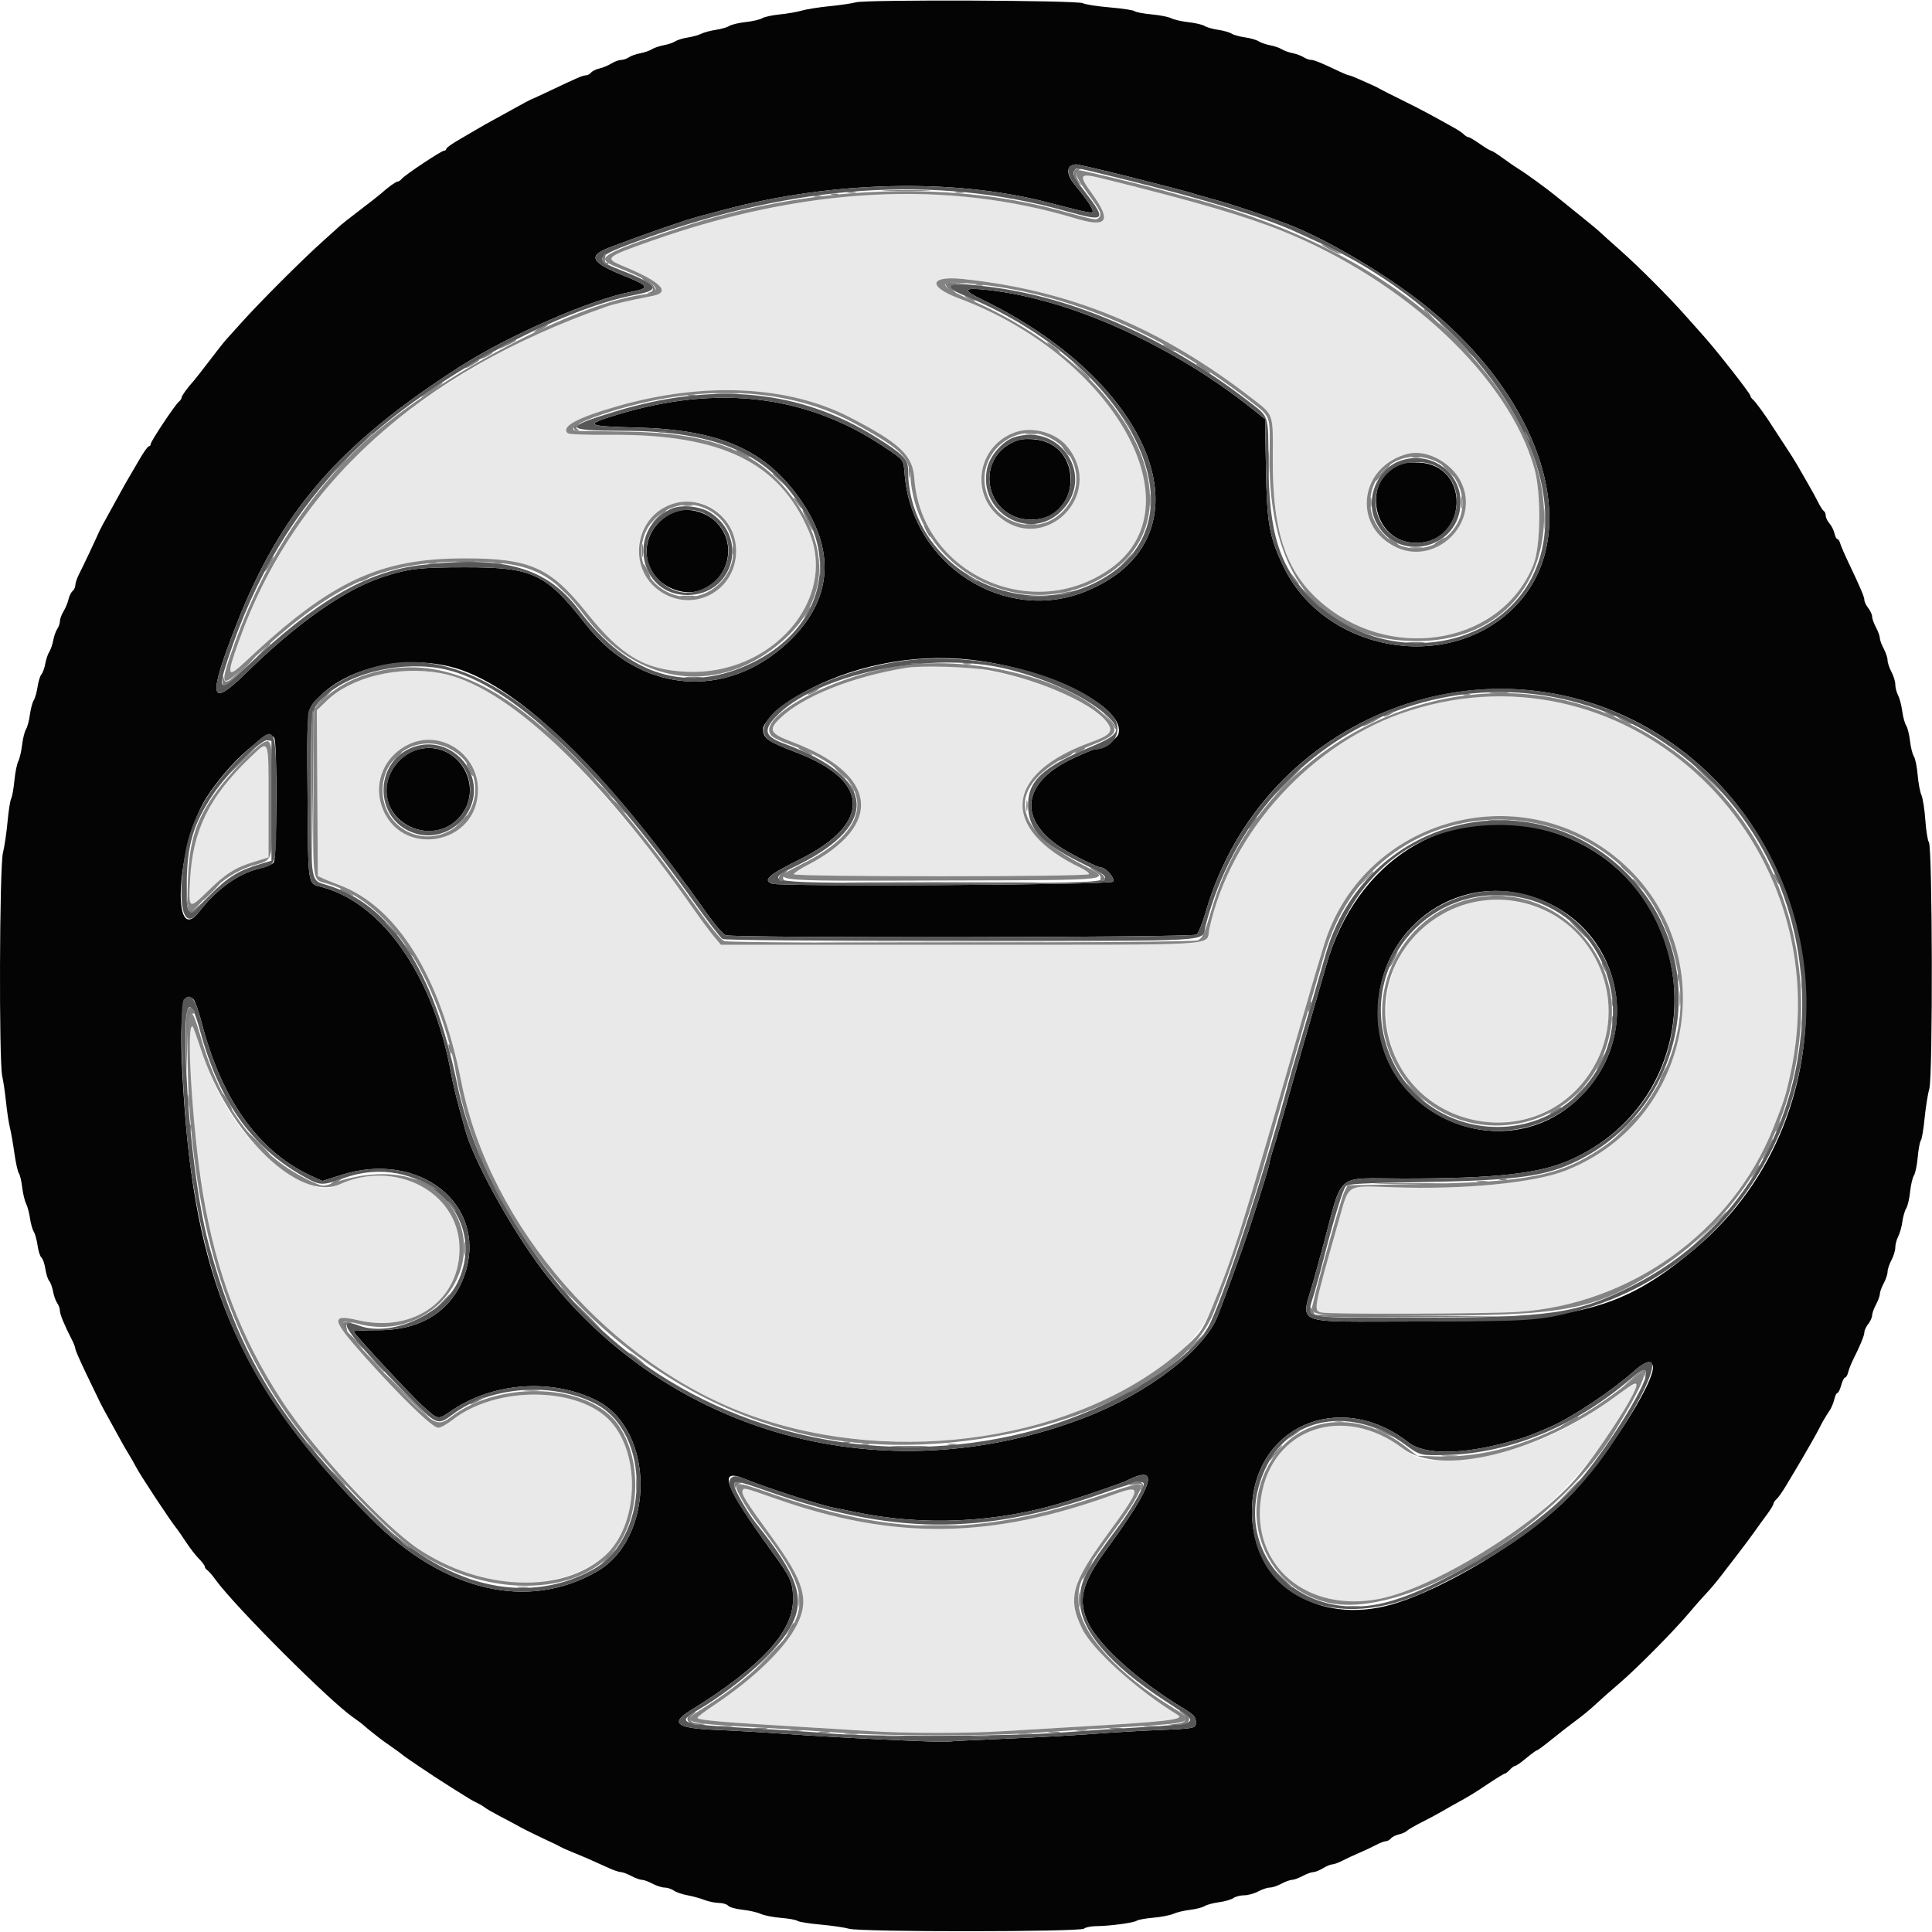 <svg id="svg" version="1.1" xmlns="http://www.w3.org/2000/svg" xmlns:xlink="http://www.w3.org/1999/xlink" width="400" height="400" viewBox="0, 0, 400,400"><g id="svgg"><path id="path0" d="M224.000 36.794 C 224.000 37.010,224.984 38.558,226.186 40.233 C 230.183 45.804,229.229 47.189,222.742 45.234 C 195.938 37.157,166.450 38.720,134.800 49.894 C 125.171 53.293,125.010 53.446,129.200 55.180 C 136.789 58.320,138.953 60.509,135.197 61.245 C 127.284 62.797,126.883 62.914,119.200 65.888 C 97.705 74.208,76.926 88.611,65.947 102.800 C 59.164 111.565,53.092 122.584,49.457 132.721 C 46.827 140.059,46.990 140.574,50.806 136.985 C 68.589 120.266,78.535 115.596,96.340 115.603 C 109.743 115.608,113.969 117.498,121.438 126.827 C 128.664 135.852,133.483 138.698,142.200 139.087 C 159.751 139.871,173.465 124.159,167.510 110.090 C 161.433 95.730,149.452 89.874,126.462 90.027 C 121.236 90.061,117.768 89.928,117.524 89.684 C 116.129 88.289,119.523 86.465,128.000 84.054 C 145.826 78.984,163.222 79.832,175.922 86.390 C 186.375 91.788,188.961 94.238,189.304 99.071 C 190.697 118.712,213.677 129.274,229.905 117.734 C 248.069 104.817,230.656 73.780,198.497 61.753 C 191.979 59.316,192.450 57.040,199.324 57.762 C 221.748 60.118,240.298 67.796,259.414 82.637 C 263.697 85.962,263.581 85.625,263.513 94.600 C 263.391 110.627,266.391 119.068,274.503 125.523 C 289.239 137.248,311.090 132.889,317.470 116.951 C 319.009 113.106,319.124 102.146,317.680 97.000 C 313.026 80.420,295.662 62.462,273.800 51.618 C 265.121 47.313,260.007 45.463,246.000 41.559 C 240.647 40.067,237.307 39.198,229.111 37.166 C 225.695 36.319,224.000 36.196,224.000 36.794 M217.949 90.174 C 219.056 90.735,220.453 91.811,221.055 92.565 C 229.084 102.627,215.759 115.315,206.378 106.541 C 197.884 98.596,207.560 84.910,217.949 90.174 M297.402 94.801 C 301.710 96.648,304.402 101.937,303.236 106.267 C 300.974 114.668,290.068 117.051,285.120 110.226 C 278.859 101.588,287.607 90.602,297.402 94.801 M146.169 104.561 C 155.262 108.360,154.093 121.990,144.500 124.014 C 134.715 126.078,128.151 113.910,135.231 106.831 C 137.886 104.175,142.804 103.155,146.169 104.561 M187.600 138.272 C 176.364 140.107,166.208 144.175,161.483 148.732 C 159.004 151.124,159.393 151.862,164.067 153.631 C 181.797 160.341,183.054 170.870,167.111 179.141 C 165.563 179.944,164.320 180.780,164.348 181.000 C 164.422 181.568,225.283 181.551,225.472 180.983 C 225.549 180.753,224.754 180.153,223.706 179.650 C 206.933 171.594,207.853 160.194,225.800 153.699 C 230.862 151.867,231.100 150.625,226.990 147.510 C 218.073 140.752,199.331 136.357,187.600 138.272 M79.448 139.441 C 75.194 140.209,70.248 142.573,67.645 145.081 L 65.591 147.061 65.696 164.215 L 65.800 181.370 66.800 181.846 C 67.350 182.107,68.880 182.726,70.200 183.221 C 82.284 187.748,91.210 202.180,95.558 224.220 C 101.419 253.936,126.569 282.793,155.600 293.114 C 179.209 301.508,208.920 299.925,230.200 289.140 C 241.592 283.366,248.116 277.606,250.874 270.887 C 255.616 259.336,256.980 254.965,270.179 209.000 C 271.190 205.480,272.268 201.790,272.575 200.800 C 272.883 199.810,273.535 197.650,274.025 196.000 C 281.653 170.322,313.159 160.505,334.222 177.243 C 357.026 195.365,351.433 231.606,324.175 242.340 C 317.666 244.903,303.191 246.319,288.600 245.819 C 278.472 245.473,279.395 244.908,277.144 252.827 C 271.906 271.259,271.881 271.396,273.613 271.743 C 275.564 272.133,307.818 272.034,314.200 271.618 C 337.586 270.094,358.570 255.018,367.115 233.600 C 369.349 228.000,369.663 227.027,370.599 222.812 C 381.356 174.364,337.754 132.492,291.800 147.139 C 271.776 153.521,254.701 172.172,250.363 192.400 C 249.612 195.898,254.426 195.600,198.739 195.600 L 149.256 195.600 147.827 193.900 C 147.042 192.965,145.201 190.490,143.736 188.400 C 129.720 168.397,113.765 151.123,102.688 143.960 C 95.824 139.521,87.725 137.946,79.448 139.441 M92.554 154.017 C 99.412 156.583,101.278 165.374,96.073 170.599 C 90.430 176.265,81.482 174.274,79.000 166.800 C 76.237 158.482,84.262 150.915,92.554 154.017 M51.722 156.900 C 43.296 164.974,39.895 171.918,39.347 182.169 C 39.020 188.294,39.101 188.345,43.043 184.484 C 46.738 180.864,48.734 179.607,52.700 178.403 L 55.600 177.522 55.600 165.961 C 55.600 152.529,55.799 152.993,51.722 156.900 M303.163 187.187 C 278.147 195.419,283.600 232.400,309.830 232.400 C 330.044 232.400,340.515 208.717,326.966 193.646 C 321.436 187.496,310.906 184.638,303.163 187.187 M39.428 213.431 C 38.317 217.857,41.181 245.454,43.866 256.200 C 49.083 277.078,56.161 289.732,72.627 307.617 C 84.323 320.320,89.604 323.945,100.616 326.829 C 109.117 329.056,120.008 326.927,125.362 321.993 C 132.171 315.716,132.743 301.318,126.461 294.330 C 119.881 287.010,102.707 286.839,93.644 294.003 C 92.533 294.881,91.213 295.597,90.712 295.593 C 89.535 295.583,83.242 289.506,75.676 281.073 C 68.578 273.161,68.346 271.986,74.149 273.344 C 85.840 276.078,95.573 268.896,95.122 257.868 C 94.662 246.648,81.739 240.022,70.374 245.178 C 67.318 246.564,65.883 246.311,61.236 243.563 C 51.842 238.009,45.732 229.838,41.631 217.342 C 39.945 212.207,39.800 211.949,39.428 213.431 M334.418 289.166 C 323.602 297.123,313.812 301.011,302.000 302.040 C 295.025 302.648,293.800 302.423,290.504 299.923 C 278.157 290.561,263.314 295.639,261.094 309.983 C 258.619 325.971,273.969 336.102,290.800 329.589 C 309.713 322.270,324.886 310.212,334.285 295.031 C 340.233 285.425,340.245 284.879,334.418 289.166 M153.740 308.612 C 153.460 309.343,154.421 310.877,159.749 318.200 C 166.547 327.544,167.610 331.240,164.990 336.426 C 162.523 341.310,156.050 347.567,147.752 353.089 C 145.908 354.316,144.400 355.462,144.400 355.636 C 144.400 356.145,149.165 356.557,167.200 357.610 C 171.050 357.835,176.810 358.192,180.000 358.403 C 187.347 358.890,200.482 358.894,208.000 358.411 C 211.190 358.206,217.310 357.840,221.600 357.597 C 241.735 356.455,245.465 356.029,243.851 355.053 C 235.614 350.071,226.237 341.639,224.086 337.279 C 220.993 331.008,221.799 327.934,229.193 317.800 C 236.473 307.820,236.568 307.246,230.571 309.428 C 205.295 318.626,185.151 318.892,160.800 310.349 C 153.971 307.954,153.991 307.959,153.740 308.612 " stroke="none" fill="#e9e9e9" fill-rule="evenodd"></path><path id="path1" d="M177.200 0.481 C 176.430 0.702,174.000 1.060,171.800 1.276 C 169.600 1.492,166.990 1.905,166.000 2.193 C 165.010 2.481,162.940 2.840,161.400 2.991 C 159.860 3.142,158.240 3.494,157.800 3.773 C 157.360 4.052,155.830 4.409,154.400 4.566 C 152.970 4.724,151.440 5.084,151.000 5.368 C 150.560 5.651,149.302 6.016,148.205 6.180 C 147.108 6.344,145.758 6.705,145.205 6.983 C 144.652 7.261,143.390 7.613,142.400 7.765 C 141.410 7.916,140.240 8.274,139.800 8.560 C 139.360 8.846,138.280 9.210,137.400 9.369 C 136.520 9.529,135.421 9.903,134.958 10.200 C 134.496 10.498,133.416 10.870,132.558 11.028 C 131.701 11.185,130.645 11.558,130.211 11.857 C 129.777 12.156,129.057 12.401,128.611 12.401 C 128.165 12.402,127.245 12.741,126.567 13.155 C 125.888 13.569,124.776 14.030,124.094 14.179 C 123.413 14.329,122.641 14.710,122.379 15.026 C 122.117 15.342,121.629 15.600,121.295 15.600 C 120.682 15.600,119.618 16.057,113.800 18.818 C 112.040 19.653,110.330 20.441,110.000 20.570 C 109.670 20.698,107.960 21.611,106.200 22.599 C 104.440 23.587,102.460 24.679,101.800 25.025 C 101.140 25.372,99.943 26.048,99.139 26.527 C 98.336 27.007,96.491 28.084,95.039 28.920 C 93.588 29.755,92.400 30.610,92.400 30.820 C 92.400 31.029,92.190 31.200,91.934 31.200 C 91.379 31.200,83.863 36.201,83.179 37.026 C 82.917 37.342,82.525 37.600,82.309 37.600 C 81.948 37.600,80.277 38.813,78.800 40.146 C 78.470 40.444,76.580 41.924,74.600 43.435 C 72.620 44.946,70.804 46.366,70.565 46.591 C 70.326 46.816,68.624 48.350,66.782 50.000 C 62.482 53.853,53.853 62.482,50.000 66.782 C 48.350 68.624,46.816 70.326,46.591 70.565 C 46.366 70.804,44.946 72.620,43.435 74.600 C 41.924 76.580,40.444 78.470,40.146 78.800 C 38.813 80.277,37.600 81.948,37.600 82.309 C 37.600 82.525,37.342 82.917,37.026 83.179 C 36.201 83.863,31.200 91.379,31.200 91.934 C 31.200 92.190,31.029 92.400,30.820 92.400 C 30.610 92.400,29.755 93.588,28.920 95.039 C 28.084 96.491,27.007 98.336,26.527 99.139 C 26.048 99.943,25.372 101.140,25.025 101.800 C 24.679 102.460,23.587 104.440,22.599 106.200 C 21.611 107.960,20.692 109.670,20.555 110.000 C 20.088 111.132,17.130 117.400,16.365 118.879 C 15.944 119.693,15.600 120.706,15.600 121.130 C 15.600 121.555,15.342 122.117,15.026 122.379 C 14.710 122.641,14.329 123.413,14.179 124.094 C 14.030 124.776,13.569 125.888,13.155 126.567 C 12.741 127.245,12.402 128.165,12.401 128.611 C 12.401 129.057,12.156 129.777,11.857 130.211 C 11.558 130.645,11.185 131.701,11.028 132.558 C 10.870 133.416,10.498 134.496,10.200 134.958 C 9.903 135.421,9.533 136.520,9.379 137.400 C 9.225 138.280,8.867 139.270,8.585 139.600 C 8.302 139.930,7.939 141.100,7.777 142.200 C 7.615 143.300,7.256 144.560,6.979 145.000 C 6.703 145.440,6.347 146.786,6.188 147.990 C 6.030 149.195,5.667 150.545,5.382 150.990 C 5.097 151.436,4.737 152.880,4.581 154.200 C 4.426 155.520,4.066 157.058,3.781 157.618 C 3.497 158.177,3.137 159.977,2.981 161.618 C 2.824 163.258,2.524 164.932,2.314 165.338 C 2.103 165.744,1.765 167.904,1.561 170.138 C 1.358 172.372,0.928 175.280,0.606 176.600 C -0.111 179.544,-0.237 219.753,0.462 222.800 C 0.689 223.790,1.044 226.220,1.252 228.200 C 1.459 230.180,1.813 232.520,2.038 233.400 C 2.264 234.280,2.684 236.663,2.972 238.696 C 3.260 240.729,3.677 242.619,3.898 242.896 C 4.120 243.173,4.432 244.480,4.592 245.800 C 4.752 247.119,5.116 248.652,5.403 249.205 C 5.689 249.758,6.050 251.108,6.205 252.205 C 6.360 253.302,6.715 254.564,6.993 255.010 C 7.272 255.455,7.628 256.751,7.785 257.890 C 7.941 259.028,8.304 260.155,8.591 260.393 C 8.878 260.631,9.239 261.675,9.392 262.713 C 9.546 263.751,9.902 264.870,10.185 265.200 C 10.467 265.530,10.826 266.511,10.982 267.380 C 11.138 268.248,11.521 269.323,11.833 269.769 C 12.145 270.214,12.400 270.923,12.400 271.345 C 12.400 272.097,13.318 274.332,14.837 277.279 C 15.257 278.093,15.600 278.981,15.600 279.252 C 15.600 279.524,16.649 281.918,17.930 284.573 C 19.212 287.228,20.476 289.850,20.740 290.400 C 21.004 290.950,21.927 292.660,22.792 294.200 C 23.656 295.740,24.648 297.540,24.996 298.200 C 25.344 298.860,26.070 300.120,26.611 301.000 C 27.151 301.880,27.820 303.051,28.097 303.602 C 28.949 305.299,35.449 315.147,36.676 316.600 C 36.862 316.820,37.687 318.022,38.510 319.272 C 39.332 320.522,40.544 322.083,41.203 322.741 C 41.861 323.400,42.400 324.123,42.400 324.349 C 42.400 324.575,42.631 324.904,42.913 325.080 C 43.196 325.256,43.969 326.151,44.632 327.068 C 48.640 332.615,68.354 352.321,73.211 355.635 C 74.045 356.205,75.000 356.925,75.332 357.235 C 75.664 357.546,76.405 358.160,76.978 358.600 C 77.551 359.040,78.241 359.586,78.510 359.814 C 78.780 360.042,79.900 360.852,81.000 361.614 C 82.100 362.376,83.090 363.094,83.200 363.209 C 83.310 363.324,83.922 363.774,84.560 364.209 C 85.197 364.644,86.114 365.270,86.597 365.600 C 88.558 366.940,91.140 368.628,93.600 370.178 C 97.530 372.654,97.724 372.770,98.800 373.280 C 99.350 373.541,100.070 373.973,100.400 374.239 C 100.730 374.506,102.080 375.287,103.400 375.975 C 104.720 376.664,106.115 377.401,106.500 377.613 C 106.885 377.826,107.515 378.174,107.900 378.386 C 108.705 378.831,112.920 380.878,114.400 381.544 C 114.950 381.792,115.670 382.155,116.000 382.352 C 116.330 382.548,117.590 383.108,118.800 383.596 C 121.001 384.484,122.588 385.176,126.044 386.757 C 127.058 387.220,128.184 387.600,128.545 387.600 C 128.907 387.600,129.875 387.960,130.696 388.400 C 131.516 388.840,132.506 389.200,132.896 389.200 C 133.285 389.200,134.275 389.560,135.096 390.000 C 135.916 390.440,137.046 390.800,137.605 390.800 C 138.164 390.800,139.023 391.081,139.514 391.425 C 140.004 391.768,141.259 392.203,142.303 392.391 C 143.346 392.579,144.920 393.010,145.800 393.349 C 146.680 393.688,148.053 393.973,148.851 393.982 C 149.649 393.992,150.512 394.253,150.769 394.563 C 151.026 394.872,152.353 395.245,153.718 395.392 C 155.083 395.538,156.790 395.925,157.512 396.253 C 158.233 396.580,160.123 396.952,161.712 397.079 C 163.300 397.205,164.818 397.480,165.084 397.690 C 165.350 397.900,167.510 398.248,169.884 398.465 C 172.258 398.681,174.920 399.070,175.800 399.329 C 178.167 400.026,223.762 399.999,224.460 399.300 C 224.735 399.025,225.869 398.794,226.980 398.788 C 229.735 398.771,234.808 398.087,235.354 397.659 C 235.599 397.466,237.130 397.191,238.756 397.046 C 240.383 396.902,242.273 396.534,242.956 396.228 C 243.640 395.923,245.190 395.555,246.400 395.412 C 247.610 395.269,248.960 394.921,249.400 394.637 C 249.840 394.354,251.174 393.995,252.364 393.839 C 253.555 393.683,254.900 393.295,255.353 392.978 C 255.807 392.660,256.816 392.400,257.595 392.400 C 258.374 392.400,259.684 392.040,260.504 391.600 C 261.325 391.160,262.405 390.800,262.904 390.800 C 263.404 390.800,264.484 390.440,265.304 390.000 C 266.125 389.560,267.115 389.200,267.504 389.200 C 267.894 389.200,268.884 388.840,269.704 388.400 C 270.525 387.960,271.513 387.599,271.899 387.599 C 272.284 387.598,273.189 387.238,273.910 386.799 C 274.630 386.359,275.494 386.000,275.830 386.000 C 276.167 386.000,277.107 385.657,277.921 385.237 C 278.734 384.818,280.300 384.091,281.400 383.622 C 282.500 383.153,284.066 382.416,284.879 381.985 C 285.693 381.553,286.616 381.200,286.930 381.200 C 287.245 381.200,287.717 380.942,287.979 380.626 C 288.241 380.310,288.985 379.935,289.632 379.793 C 290.279 379.651,291.031 379.314,291.304 379.045 C 291.577 378.776,292.970 377.968,294.400 377.250 C 295.830 376.531,297.720 375.518,298.600 374.999 C 299.480 374.480,300.740 373.763,301.400 373.406 C 303.988 372.007,305.115 371.319,308.134 369.298 C 309.857 368.144,311.404 367.200,311.572 367.200 C 311.739 367.200,312.202 366.840,312.600 366.400 C 312.998 365.960,313.496 365.600,313.706 365.600 C 313.917 365.600,314.949 364.880,316.000 364.000 C 317.051 363.120,318.035 362.400,318.187 362.400 C 318.339 362.400,319.754 361.352,321.331 360.072 C 322.909 358.791,325.197 357.014,326.416 356.122 C 327.634 355.229,329.365 353.802,330.262 352.950 C 331.159 352.097,333.402 350.111,335.246 348.537 C 338.932 345.390,346.682 337.555,349.808 333.817 C 350.903 332.507,352.430 330.774,353.200 329.967 C 353.970 329.159,355.276 327.622,356.102 326.549 C 356.928 325.477,358.643 323.250,359.914 321.600 C 361.185 319.950,362.725 317.880,363.338 317.000 C 363.950 316.120,365.058 314.590,365.799 313.600 C 366.540 312.610,367.159 311.597,367.173 311.349 C 367.188 311.101,367.469 310.675,367.797 310.402 C 368.126 310.129,368.981 308.927,369.697 307.730 C 370.414 306.533,371.360 304.951,371.800 304.216 C 373.704 301.031,376.277 296.522,376.717 295.600 C 377.224 294.537,377.756 293.628,378.834 291.984 C 379.200 291.426,379.626 290.391,379.782 289.684 C 379.937 288.978,380.222 288.400,380.416 288.400 C 380.610 288.400,380.963 287.680,381.200 286.800 C 381.437 285.920,381.800 285.200,382.008 285.200 C 382.215 285.200,382.504 284.705,382.651 284.100 C 382.797 283.495,383.234 282.370,383.621 281.600 C 385.125 278.610,386.000 276.483,386.000 275.819 C 386.000 275.438,386.360 274.669,386.800 274.109 C 387.240 273.550,387.600 272.756,387.600 272.345 C 387.600 271.933,387.960 270.925,388.400 270.104 C 388.840 269.284,389.200 268.294,389.200 267.904 C 389.200 267.515,389.560 266.525,390.000 265.704 C 390.440 264.884,390.800 263.804,390.800 263.304 C 390.800 262.805,391.160 261.725,391.600 260.904 C 392.040 260.084,392.400 258.905,392.400 258.286 C 392.400 257.667,392.673 256.632,393.007 255.987 C 393.340 255.342,393.729 253.956,393.870 252.907 C 394.011 251.858,394.367 250.628,394.662 250.172 C 394.956 249.717,395.316 248.187,395.461 246.772 C 395.607 245.358,395.962 243.834,396.252 243.387 C 396.541 242.940,396.898 241.230,397.044 239.587 C 397.190 237.944,397.480 236.383,397.689 236.118 C 397.897 235.853,398.249 233.783,398.470 231.518 C 398.691 229.253,399.132 226.491,399.448 225.380 C 400.190 222.777,400.100 175.298,399.352 174.361 C 399.105 174.053,398.776 172.000,398.621 169.800 C 398.466 167.600,398.100 165.260,397.807 164.600 C 397.514 163.940,397.163 162.056,397.027 160.413 C 396.890 158.770,396.541 157.060,396.252 156.613 C 395.962 156.166,395.600 154.724,395.448 153.408 C 395.296 152.092,394.935 150.652,394.647 150.208 C 394.359 149.764,393.995 148.427,393.839 147.237 C 393.683 146.048,393.296 144.572,392.978 143.957 C 392.660 143.343,392.400 142.333,392.400 141.714 C 392.400 141.095,392.040 139.916,391.600 139.096 C 391.160 138.275,390.800 137.195,390.800 136.696 C 390.800 136.196,390.440 135.116,390.000 134.296 C 389.560 133.475,389.200 132.485,389.200 132.096 C 389.200 131.706,388.840 130.716,388.400 129.896 C 387.960 129.075,387.600 128.067,387.600 127.655 C 387.600 127.244,387.240 126.450,386.800 125.891 C 386.360 125.331,386.000 124.592,386.000 124.248 C 386.000 123.584,385.245 121.797,382.767 116.600 C 381.928 114.840,381.130 112.995,380.994 112.500 C 380.858 112.005,380.593 111.600,380.405 111.600 C 380.217 111.600,379.948 111.075,379.807 110.433 C 379.666 109.791,379.202 108.863,378.775 108.372 C 378.349 107.880,378.000 107.156,378.000 106.762 C 378.000 106.369,377.819 105.935,377.597 105.798 C 377.375 105.661,376.872 104.886,376.477 104.075 C 376.083 103.264,375.049 101.380,374.180 99.890 C 373.311 98.399,372.326 96.689,371.990 96.090 C 371.655 95.490,370.486 93.650,369.393 92.000 C 368.300 90.350,367.224 88.704,367.003 88.342 C 365.873 86.494,363.501 83.216,362.986 82.788 C 362.664 82.521,362.400 82.144,362.400 81.950 C 362.400 81.476,355.273 72.382,352.528 69.355 C 351.908 68.671,350.320 66.886,349.000 65.389 C 345.604 61.540,339.156 55.082,335.426 51.796 C 333.681 50.258,331.831 48.598,331.315 48.106 C 330.799 47.615,328.897 46.033,327.088 44.592 C 325.280 43.150,323.103 41.392,322.252 40.685 C 320.414 39.159,315.864 35.855,314.269 34.887 C 313.647 34.509,312.219 33.525,311.096 32.700 C 309.974 31.875,308.906 31.200,308.724 31.200 C 308.541 31.200,307.495 30.570,306.400 29.800 C 305.305 29.030,304.239 28.400,304.033 28.400 C 303.826 28.400,303.410 28.153,303.109 27.852 C 302.808 27.550,301.958 26.965,301.221 26.552 C 296.101 23.679,294.114 22.621,290.400 20.792 C 288.090 19.655,285.930 18.560,285.600 18.360 C 285.270 18.159,284.730 17.883,284.400 17.747 C 284.070 17.610,282.866 17.071,281.725 16.549 C 280.583 16.027,279.503 15.600,279.325 15.601 C 279.146 15.602,278.280 15.259,277.400 14.839 C 273.578 13.017,272.070 12.400,271.442 12.400 C 271.073 12.400,270.373 12.148,269.886 11.839 C 269.399 11.531,268.370 11.153,267.600 11.000 C 266.830 10.847,265.821 10.482,265.358 10.190 C 264.896 9.897,263.816 9.528,262.958 9.369 C 262.101 9.210,261.028 8.838,260.574 8.542 C 260.120 8.247,258.860 7.885,257.774 7.739 C 256.688 7.593,255.440 7.246,255.000 6.968 C 254.560 6.690,253.300 6.332,252.200 6.172 C 251.100 6.013,249.840 5.656,249.400 5.379 C 248.960 5.102,247.458 4.749,246.061 4.594 C 244.665 4.439,243.065 4.075,242.506 3.785 C 241.948 3.495,240.120 3.133,238.445 2.981 C 236.770 2.829,235.181 2.528,234.913 2.314 C 234.645 2.099,232.309 1.745,229.721 1.527 C 227.133 1.308,224.652 0.920,224.208 0.665 C 223.149 0.056,179.277 -0.116,177.200 0.481 M233.800 36.602 C 239.520 38.032,245.010 39.455,246.000 39.764 C 246.990 40.073,249.569 40.811,251.732 41.406 C 255.463 42.431,261.323 44.405,266.600 46.415 C 273.944 49.213,285.356 55.831,293.399 61.955 C 319.521 81.848,328.584 110.738,313.431 125.815 C 299.566 139.610,273.975 134.896,265.584 117.000 C 262.769 110.998,262.304 108.310,262.100 96.885 L 261.920 86.770 259.260 84.648 C 242.082 70.949,220.029 61.257,202.925 59.888 C 199.427 59.608,199.562 60.191,203.429 62.069 C 239.892 79.781,251.175 111.693,224.772 122.438 C 207.997 129.265,188.877 116.982,187.317 98.376 C 187.034 95.005,187.321 95.386,182.800 92.368 C 166.894 81.750,148.511 79.570,127.800 85.847 C 120.834 87.958,121.274 88.259,131.700 88.515 C 148.799 88.934,158.248 93.003,165.439 103.043 C 173.182 113.854,172.402 124.263,163.199 132.946 C 150.322 145.093,132.431 143.529,121.294 129.282 C 113.046 118.731,110.353 117.451,96.400 117.452 C 86.883 117.453,84.587 117.720,79.294 119.446 C 71.381 122.025,61.508 128.968,50.761 139.514 C 43.370 146.766,42.983 144.514,48.988 129.200 C 58.136 105.872,70.168 91.999,95.200 75.919 C 105.246 69.465,122.480 61.935,130.669 60.421 C 134.613 59.692,134.410 59.177,129.386 57.175 C 122.252 54.331,121.570 52.976,126.362 51.166 C 133.947 48.301,141.934 45.535,144.720 44.810 C 145.534 44.597,147.910 43.967,150.000 43.408 C 172.140 37.490,197.407 36.892,216.600 41.830 C 226.545 44.390,226.517 44.385,226.117 43.300 C 225.820 42.495,224.398 40.496,222.509 38.228 C 220.627 35.968,220.754 34.136,222.800 34.033 C 223.130 34.016,228.080 35.173,233.800 36.602 M209.797 91.521 C 201.479 95.431,204.289 107.600,213.509 107.600 C 224.090 107.600,224.510 91.664,213.948 90.941 C 212.012 90.809,211.015 90.948,209.797 91.521 M290.610 95.869 C 281.600 98.423,283.790 112.400,293.200 112.400 C 303.922 112.400,304.574 96.333,293.875 95.775 C 292.514 95.704,291.045 95.746,290.610 95.869 M139.000 106.262 C 131.675 110.107,132.332 119.772,140.086 122.217 C 148.187 124.770,154.304 114.570,148.454 108.263 C 146.104 105.730,141.764 104.811,139.000 106.262 M201.200 136.624 C 217.414 138.493,233.405 146.650,231.510 152.085 C 231.164 153.079,227.721 155.200,226.453 155.200 C 226.235 155.200,224.344 155.995,222.252 156.966 C 211.476 161.967,210.567 169.744,220.058 175.743 C 222.231 177.117,227.296 179.600,227.925 179.600 C 228.971 179.600,230.958 181.928,230.442 182.549 C 229.892 183.212,161.526 183.607,159.833 182.957 C 157.896 182.214,159.123 181.127,165.400 178.024 C 180.456 170.583,180.296 161.704,165.000 155.836 C 158.827 153.468,158.000 152.883,158.000 150.885 C 158.000 149.519,161.609 146.119,165.400 143.914 C 175.787 137.873,188.890 135.204,201.200 136.624 M93.097 137.996 C 106.605 141.234,125.023 158.916,146.357 189.123 C 148.058 191.531,149.681 193.403,150.260 193.623 C 151.893 194.244,246.882 194.121,247.735 193.497 C 248.120 193.215,248.955 191.149,249.634 188.797 C 261.425 147.962,309.096 129.744,344.295 152.621 C 380.670 176.263,384.194 230.369,351.178 258.321 C 335.999 271.171,326.802 273.600,293.314 273.600 C 266.842 273.600,269.329 274.618,272.032 264.882 C 272.686 262.527,273.560 259.340,273.975 257.800 C 278.140 242.346,276.154 244.000,290.542 244.000 C 310.066 244.000,319.023 242.969,325.505 239.974 C 356.702 225.561,352.472 180.062,319.152 171.636 C 299.203 166.591,280.774 178.243,274.606 199.800 C 273.788 202.660,272.776 206.170,272.359 207.600 C 271.941 209.030,271.240 211.460,270.800 213.000 C 270.360 214.540,269.661 216.970,269.246 218.400 C 268.499 220.970,266.786 226.979,265.142 232.800 C 264.675 234.450,263.958 236.836,263.547 238.102 C 263.136 239.367,262.800 240.627,262.800 240.902 C 262.800 241.349,261.101 246.876,258.588 254.600 C 257.673 257.414,253.464 269.042,252.145 272.400 C 249.371 279.464,237.765 288.385,224.824 293.402 C 183.213 309.534,138.006 297.187,112.045 262.600 C 105.550 253.947,97.827 239.832,96.287 233.800 C 96.175 233.360,95.603 231.290,95.018 229.200 C 94.432 227.110,93.713 224.050,93.420 222.400 C 89.837 202.223,79.248 186.946,66.547 183.626 C 63.687 182.879,63.813 183.679,63.679 165.439 C 63.534 145.896,63.410 146.894,66.349 144.019 C 72.283 138.212,83.481 135.691,93.097 137.996 M56.786 152.774 C 57.439 153.994,57.342 177.653,56.680 178.559 C 56.387 178.959,55.032 179.531,53.581 179.866 C 49.385 180.835,44.803 184.132,41.301 188.700 C 35.304 196.525,36.633 174.763,42.740 165.144 C 47.323 157.926,55.628 150.611,56.786 152.774 M86.600 155.152 C 82.962 156.088,80.004 159.876,80.004 163.600 C 80.004 171.086,89.594 174.916,94.830 169.522 C 100.849 163.320,94.942 153.007,86.600 155.152 M315.691 185.223 C 335.709 190.334,341.455 214.867,325.796 228.369 C 310.630 241.447,286.375 231.039,285.319 211.000 C 284.423 193.979,299.584 181.111,315.691 185.223 M40.098 206.955 C 40.404 207.261,41.163 209.466,41.786 211.855 C 46.016 228.083,53.849 238.812,65.083 243.764 L 66.766 244.506 70.695 243.253 C 86.652 238.163,100.762 249.184,96.393 263.327 C 94.016 271.026,87.533 275.400,78.500 275.400 C 75.585 275.400,73.200 275.504,73.200 275.630 C 73.200 276.113,85.259 289.109,87.740 291.300 C 90.833 294.031,90.613 294.003,93.505 292.047 C 102.202 286.164,114.340 285.325,123.546 289.973 C 135.604 296.060,135.662 318.354,123.638 325.333 C 109.374 333.612,91.843 329.511,76.800 314.376 C 50.544 287.959,40.942 266.770,38.200 229.200 C 36.897 211.343,37.493 204.351,40.098 206.955 M342.180 282.736 C 343.089 285.600,331.686 303.243,324.218 310.528 C 315.439 319.092,298.761 329.115,288.217 332.164 C 272.699 336.651,259.200 327.736,259.200 313.000 C 259.200 295.476,277.308 287.450,291.600 298.637 C 294.919 301.235,302.521 301.205,312.301 298.556 C 315.686 297.640,317.141 297.110,321.200 295.316 C 325.593 293.374,333.791 287.894,338.321 283.870 C 340.549 281.891,341.795 281.525,342.180 282.736 M154.313 306.233 C 158.134 307.860,169.982 311.682,172.800 312.196 C 173.570 312.337,175.370 312.700,176.800 313.003 C 191.131 316.038,206.441 315.314,220.600 310.931 C 225.016 309.564,232.259 307.067,233.214 306.583 C 240.277 302.999,239.049 307.139,228.936 321.000 C 223.931 327.860,223.083 331.412,225.338 336.081 C 227.600 340.764,235.686 348.030,244.800 353.568 C 247.263 355.065,247.585 355.423,247.594 356.673 C 247.602 357.832,247.263 357.898,239.800 358.191 C 236.280 358.329,230.070 358.695,226.000 359.004 C 221.930 359.313,213.740 359.761,207.800 359.999 C 201.860 360.237,196.668 360.503,196.263 360.589 C 195.254 360.802,172.820 359.741,163.000 359.015 C 158.600 358.690,151.987 358.305,148.305 358.159 C 140.065 357.832,138.656 356.779,142.932 354.141 C 157.409 345.211,164.213 337.868,164.190 331.200 C 164.177 327.576,163.809 326.744,159.743 321.140 C 149.887 307.557,148.504 303.760,154.313 306.233 " stroke="none" fill="#040404" fill-rule="evenodd"></path><path id="path2" d="M222.800 36.013 C 222.800 36.460,223.768 38.125,224.951 39.713 C 227.887 43.654,228.222 44.349,227.524 45.047 C 226.933 45.638,227.196 45.686,219.200 43.527 C 195.706 37.183,166.645 38.542,140.600 47.201 C 124.428 52.578,123.018 53.438,127.479 55.214 C 136.407 58.768,137.883 60.318,133.000 61.008 C 117.566 63.187,86.333 80.316,72.842 94.000 C 62.345 104.648,54.276 117.592,48.819 132.538 C 45.248 142.320,45.482 142.895,50.940 137.749 C 68.728 120.977,78.822 116.227,96.600 116.264 C 109.747 116.290,114.175 118.333,121.168 127.598 C 131.678 141.523,147.696 144.054,160.662 133.838 C 171.633 125.195,172.563 113.615,163.229 101.869 C 156.303 93.153,146.699 89.579,129.600 89.353 C 124.870 89.291,120.505 89.231,119.900 89.220 C 117.028 89.168,119.374 87.538,125.000 85.676 C 144.603 79.189,163.409 80.025,177.600 88.016 C 186.865 93.234,188.155 94.532,188.514 99.000 C 190.011 117.641,210.588 128.901,227.202 120.171 C 249.557 108.424,235.809 77.578,201.400 62.282 C 193.341 58.699,193.778 57.891,203.204 58.939 C 221.932 61.021,241.035 69.293,258.800 83.012 C 263.205 86.414,262.960 85.727,262.846 94.352 C 262.527 118.320,272.832 131.959,291.821 132.703 C 317.821 133.721,328.181 108.016,311.844 83.024 C 298.863 63.165,275.798 48.471,245.400 40.694 C 244.960 40.581,242.620 39.943,240.200 39.276 C 235.626 38.016,223.878 35.200,223.193 35.200 C 222.977 35.200,222.800 35.566,222.800 36.013 M229.111 37.166 C 247.609 41.752,257.885 44.760,265.400 47.787 C 291.116 58.146,312.396 78.178,317.680 97.000 C 319.124 102.146,319.009 113.106,317.470 116.951 C 311.090 132.889,289.239 137.248,274.503 125.523 C 266.391 119.068,263.391 110.627,263.513 94.600 C 263.581 85.625,263.697 85.962,259.414 82.637 C 240.298 67.796,221.748 60.118,199.324 57.762 C 192.450 57.040,191.979 59.316,198.497 61.753 C 230.656 73.780,248.069 104.817,229.905 117.734 C 213.677 129.274,190.697 118.712,189.304 99.071 C 188.961 94.238,186.375 91.788,175.922 86.390 C 163.222 79.832,145.826 78.984,128.000 84.054 C 119.523 86.465,116.129 88.289,117.524 89.684 C 117.768 89.928,121.236 90.061,126.462 90.027 C 149.452 89.874,161.433 95.730,167.510 110.090 C 173.465 124.159,159.751 139.871,142.200 139.087 C 133.483 138.698,128.664 135.852,121.438 126.827 C 113.969 117.498,109.743 115.608,96.340 115.603 C 78.535 115.596,68.589 120.266,50.806 136.985 C 46.990 140.574,46.827 140.059,49.457 132.721 C 61.046 100.400,86.615 77.147,125.600 63.476 C 127.167 62.926,130.088 62.247,135.197 61.245 C 138.953 60.509,136.789 58.320,129.200 55.180 C 125.010 53.446,125.171 53.293,134.800 49.894 C 166.450 38.720,195.938 37.157,222.742 45.234 C 229.229 47.189,230.183 45.804,226.186 40.233 C 223.095 35.926,223.289 35.723,229.111 37.166 M210.267 89.471 C 202.873 92.021,200.762 101.288,206.378 106.541 C 215.759 115.315,229.084 102.627,221.055 92.565 C 218.696 89.608,213.876 88.226,210.267 89.471 M216.492 90.272 C 223.308 92.953,225.006 101.065,219.807 106.114 C 214.586 111.185,205.572 108.358,204.030 101.166 C 202.482 93.946,209.728 87.611,216.492 90.272 M291.400 93.973 C 281.746 96.450,279.897 108.295,288.431 112.994 C 296.942 117.681,306.817 108.259,302.423 99.645 C 300.366 95.612,295.256 92.983,291.400 93.973 M295.933 95.017 C 298.565 95.799,300.667 97.636,301.859 100.197 C 306.372 109.888,293.407 118.331,286.245 110.366 C 279.761 103.154,286.639 92.257,295.933 95.017 M138.191 104.748 C 131.299 107.879,130.205 117.526,136.225 122.091 C 143.038 127.259,152.400 122.604,152.400 114.048 C 152.400 106.730,144.791 101.750,138.191 104.748 M145.301 104.971 C 152.319 107.475,154.093 116.323,148.553 121.188 C 141.459 127.416,130.641 120.541,133.193 111.426 C 134.611 106.361,140.459 103.243,145.301 104.971 M188.200 137.605 C 173.670 139.141,155.562 148.668,159.900 152.493 C 160.285 152.833,161.889 153.571,163.465 154.134 C 180.829 160.337,182.246 170.643,166.813 178.494 C 158.737 182.602,157.389 182.421,195.222 182.302 C 232.605 182.185,230.529 182.459,223.289 178.603 C 207.674 170.286,208.590 161.130,225.711 154.400 C 231.208 152.239,231.730 151.487,229.500 148.947 C 222.734 141.241,203.573 135.979,188.200 137.605 M79.942 138.625 C 74.527 139.605,69.856 141.868,66.800 144.993 L 65.000 146.833 64.888 163.820 C 64.763 182.559,64.709 182.133,67.307 182.822 C 78.711 185.845,88.176 198.156,93.124 216.400 C 93.572 218.050,94.052 220.120,94.192 221.000 C 99.937 257.108,130.758 289.089,167.618 297.188 C 199.981 304.300,243.433 291.108,251.246 271.800 C 254.681 263.310,259.592 248.710,262.414 238.600 C 264.455 231.288,267.694 219.980,270.665 209.800 C 271.884 205.620,273.421 200.310,274.079 198.000 C 285.830 156.761,343.672 161.952,347.814 204.617 C 348.979 216.622,342.005 230.755,331.451 237.778 C 322.820 243.521,316.370 244.753,292.800 245.161 L 279.000 245.400 278.314 246.803 C 277.712 248.031,272.977 264.847,271.918 269.516 C 271.223 272.579,269.871 272.400,293.759 272.400 C 323.542 272.400,329.724 271.286,341.996 263.708 C 387.547 235.580,381.586 167.020,331.887 147.433 C 299.689 134.744,261.055 154.026,251.007 187.800 C 249.299 193.541,249.026 194.163,247.985 194.690 C 246.903 195.237,151.955 195.385,150.000 194.843 C 149.297 194.647,147.457 192.411,143.800 187.309 C 116.643 149.414,98.165 135.327,79.942 138.625 M205.080 138.824 C 215.963 140.900,227.368 146.148,229.587 150.101 C 230.401 151.550,229.579 152.331,225.800 153.699 C 207.853 160.194,206.933 171.594,223.706 179.650 C 224.754 180.153,225.549 180.753,225.472 180.983 C 225.283 181.551,164.422 181.568,164.348 181.000 C 164.320 180.780,165.563 179.944,167.111 179.141 C 183.054 170.870,181.797 160.341,164.067 153.631 C 159.393 151.862,159.004 151.124,161.483 148.732 C 166.208 144.175,176.364 140.107,187.600 138.272 C 190.922 137.730,201.013 138.048,205.080 138.824 M91.210 139.365 C 104.530 141.742,123.362 159.322,143.736 188.400 C 145.201 190.490,147.042 192.965,147.827 193.900 L 149.256 195.600 198.739 195.600 C 254.426 195.600,249.612 195.898,250.363 192.400 C 254.701 172.172,271.776 153.521,291.800 147.139 C 337.754 132.492,381.356 174.364,370.599 222.812 C 369.663 227.027,369.349 228.000,367.115 233.600 C 358.570 255.018,337.586 270.094,314.200 271.618 C 307.818 272.034,275.564 272.133,273.613 271.743 C 271.881 271.396,271.906 271.259,277.144 252.827 C 279.395 244.908,278.472 245.473,288.600 245.819 C 303.191 246.319,317.666 244.903,324.175 242.340 C 351.433 231.606,357.026 195.365,334.222 177.243 C 313.159 160.505,281.653 170.322,274.025 196.000 C 273.535 197.650,272.883 199.810,272.575 200.800 C 272.268 201.790,271.190 205.480,270.179 209.000 C 256.980 254.965,255.616 259.336,250.874 270.887 C 248.996 275.462,248.471 276.193,244.674 279.515 C 223.380 298.147,185.865 303.874,155.600 293.114 C 126.569 282.793,101.419 253.936,95.558 224.220 C 91.210 202.180,82.284 187.748,70.200 183.221 C 68.880 182.726,67.350 182.107,66.800 181.846 L 65.800 181.370 65.696 164.215 L 65.591 147.061 67.645 145.081 C 72.764 140.148,82.441 137.800,91.210 139.365 M54.200 153.947 C 52.533 154.986,47.313 160.475,45.021 163.600 C 40.592 169.638,39.190 173.924,38.902 182.300 C 38.650 189.641,38.936 189.946,42.366 186.002 C 45.306 182.621,48.782 180.262,52.400 179.191 C 56.650 177.934,56.400 178.771,56.400 165.800 C 56.400 153.147,56.305 152.636,54.200 153.947 M84.800 154.031 C 79.756 156.312,77.307 161.703,79.000 166.800 C 82.684 177.892,99.045 175.107,98.968 163.400 C 98.920 156.105,91.323 151.082,84.800 154.031 M93.837 155.421 C 100.436 159.501,99.748 168.868,92.600 172.247 C 86.295 175.227,79.194 170.666,79.202 163.640 C 79.212 155.964,87.335 151.401,93.837 155.421 M55.600 165.961 L 55.600 177.522 52.700 178.403 C 48.734 179.607,46.738 180.864,43.043 184.484 C 39.101 188.345,39.020 188.294,39.347 182.169 C 39.895 171.918,43.296 164.974,51.722 156.900 C 55.799 152.993,55.600 152.529,55.600 165.961 M304.998 185.980 C 289.240 189.370,281.187 207.671,289.412 221.404 C 300.284 239.560,327.724 235.658,333.001 215.205 C 337.329 198.434,321.911 182.342,304.998 185.980 M317.079 187.391 C 331.636 192.014,337.672 209.457,329.133 222.224 C 318.080 238.749,292.566 234.341,287.552 215.040 C 283.003 197.531,299.719 181.878,317.079 187.391 M39.075 209.858 C 38.664 210.269,38.750 223.002,39.207 229.400 C 41.202 257.309,48.254 278.241,61.579 295.799 C 68.101 304.394,81.121 317.849,86.158 321.201 C 101.414 331.353,121.286 330.527,128.293 319.449 C 132.703 312.477,132.593 301.676,128.045 295.065 C 122.118 286.451,103.603 285.547,93.355 293.372 C 90.273 295.725,89.581 295.236,77.821 282.400 C 69.579 273.403,69.366 272.873,74.511 274.163 C 89.744 277.983,102.019 261.494,93.031 249.285 C 88.399 242.993,79.108 241.362,68.723 245.019 C 66.882 245.667,66.804 245.661,64.638 244.669 C 53.563 239.599,45.861 229.624,41.594 214.827 C 40.251 210.173,39.750 209.183,39.075 209.858 M41.631 217.342 C 47.376 234.845,61.978 248.987,70.374 245.178 C 81.739 240.022,94.662 246.648,95.122 257.868 C 95.573 268.896,85.840 276.078,74.149 273.344 C 68.346 271.986,68.578 273.161,75.676 281.073 C 83.242 289.506,89.535 295.583,90.712 295.593 C 91.213 295.597,92.533 294.881,93.644 294.003 C 102.707 286.839,119.881 287.010,126.461 294.330 C 132.743 301.318,132.171 315.716,125.362 321.993 C 116.638 330.034,99.708 329.462,86.600 320.682 C 79.346 315.823,65.144 300.377,58.268 289.869 C 49.889 277.064,44.742 263.531,42.039 247.200 C 39.812 233.742,38.425 211.091,39.920 212.586 C 40.043 212.709,40.813 214.849,41.631 217.342 M338.600 285.042 C 325.498 296.102,310.822 301.981,297.430 301.534 L 293.400 301.400 291.221 299.666 C 281.919 292.264,270.594 292.749,264.323 300.819 C 255.585 312.063,261.189 328.567,274.837 331.784 C 290.504 335.477,321.740 316.936,334.192 296.552 C 340.472 286.272,342.062 282.119,338.600 285.042 M338.800 286.838 C 338.800 288.540,330.683 301.013,326.237 306.142 C 317.714 315.976,296.752 328.829,285.665 331.020 C 270.526 334.012,258.913 324.070,261.094 309.983 C 263.314 295.639,278.157 290.561,290.504 299.923 C 298.248 305.796,318.584 300.814,334.418 289.166 C 338.237 286.356,338.800 286.057,338.800 286.838 M152.400 307.848 C 152.400 308.614,154.808 312.734,156.581 315.000 C 164.980 325.737,166.783 330.169,164.798 335.205 C 162.709 340.505,154.647 348.135,144.693 354.232 C 140.921 356.543,141.845 356.821,155.800 357.581 C 160.420 357.832,168.070 358.324,172.800 358.674 C 184.117 359.510,204.224 359.509,215.800 358.671 C 220.640 358.321,228.290 357.829,232.800 357.578 C 246.975 356.790,247.692 356.529,243.197 353.798 C 231.485 346.684,223.731 338.188,223.301 332.000 C 223.005 327.729,223.908 325.950,231.735 315.400 C 233.865 312.529,235.808 309.339,236.182 308.100 C 236.580 306.784,235.995 306.889,228.036 309.570 C 202.285 318.242,184.649 318.085,158.849 308.953 C 153.450 307.041,152.400 306.862,152.400 307.848 M160.800 310.349 C 185.151 318.892,205.295 318.626,230.571 309.428 C 236.568 307.246,236.473 307.820,229.193 317.800 C 221.799 327.934,220.993 331.008,224.086 337.279 C 226.237 341.639,235.614 350.071,243.851 355.053 C 245.465 356.029,241.735 356.455,221.600 357.597 C 217.310 357.840,211.190 358.206,208.000 358.411 C 200.482 358.894,187.347 358.890,180.000 358.403 C 176.810 358.192,171.050 357.835,167.200 357.610 C 149.165 356.557,144.400 356.145,144.400 355.636 C 144.400 355.462,145.908 354.316,147.752 353.089 C 156.050 347.567,162.523 341.310,164.990 336.426 C 167.610 331.240,166.547 327.544,159.749 318.200 C 154.421 310.877,153.460 309.343,153.740 308.612 C 153.991 307.959,153.971 307.954,160.800 310.349 " stroke="none" fill="#848484" fill-rule="evenodd"></path><path id="path3" d="M221.700 34.265 C 220.764 34.642,221.168 36.617,222.509 38.228 C 224.398 40.496,225.820 42.495,226.117 43.300 C 226.517 44.385,226.545 44.390,216.600 41.830 C 197.407 36.892,172.140 37.490,150.000 43.408 C 147.910 43.967,145.534 44.597,144.720 44.810 C 141.934 45.535,133.947 48.301,126.362 51.166 C 121.570 52.976,122.252 54.331,129.386 57.175 C 134.410 59.177,134.613 59.692,130.669 60.421 C 122.480 61.935,105.246 69.465,95.200 75.919 C 70.168 91.999,58.136 105.872,48.988 129.200 C 42.983 144.514,43.370 146.766,50.761 139.514 C 61.508 128.968,71.381 122.025,79.294 119.446 C 84.587 117.720,86.883 117.453,96.400 117.452 C 110.353 117.451,113.046 118.731,121.294 129.282 C 132.431 143.529,150.322 145.093,163.199 132.946 C 172.402 124.263,173.182 113.854,165.439 103.043 C 158.248 93.003,148.799 88.934,131.700 88.515 C 121.274 88.259,120.834 87.958,127.800 85.847 C 148.511 79.570,166.894 81.750,182.800 92.368 C 187.321 95.386,187.034 95.005,187.317 98.376 C 188.877 116.982,207.997 129.265,224.772 122.438 C 251.175 111.693,239.892 79.781,203.429 62.069 C 199.562 60.191,199.427 59.608,202.925 59.888 C 220.029 61.257,242.082 70.949,259.260 84.648 L 261.920 86.770 262.100 96.885 C 262.304 108.310,262.769 110.998,265.584 117.000 C 273.975 134.896,299.566 139.610,313.431 125.815 C 328.584 110.738,319.521 81.848,293.399 61.955 C 285.356 55.831,273.944 49.213,266.600 46.415 C 261.323 44.405,255.463 42.431,251.732 41.406 C 249.569 40.811,246.990 40.073,246.000 39.764 C 243.035 38.839,223.448 34.000,222.800 34.033 C 222.470 34.050,221.975 34.154,221.700 34.265 M232.330 37.031 C 249.152 41.168,262.246 45.174,268.400 48.065 C 269.390 48.530,271.370 49.438,272.800 50.083 C 302.623 63.530,323.495 91.663,319.426 112.931 C 315.427 133.833,287.924 140.197,271.563 124.006 C 264.879 117.392,262.677 110.399,262.621 95.600 C 262.583 85.716,262.806 86.403,258.586 83.154 C 241.357 69.891,222.637 61.613,204.815 59.376 C 198.975 58.642,196.800 58.631,196.800 59.332 C 196.800 59.908,197.241 60.161,201.200 61.859 C 233.195 75.583,248.606 105.060,230.684 118.254 C 213.462 130.932,188.000 118.354,188.000 97.168 C 188.000 95.066,186.925 93.988,181.371 90.521 C 165.613 80.683,147.917 78.949,127.290 85.219 C 116.452 88.514,116.733 89.185,128.950 89.194 C 149.059 89.208,160.085 94.339,166.986 106.893 C 173.243 118.276,168.653 130.846,155.949 137.121 C 142.466 143.781,130.230 140.113,119.859 126.302 C 113.228 117.473,104.428 114.963,87.198 116.987 C 75.822 118.323,65.252 124.488,50.943 138.132 C 45.450 143.369,44.985 143.173,47.157 136.536 C 52.738 119.485,61.020 105.719,72.768 93.965 C 87.043 79.681,114.617 64.245,131.618 61.020 C 137.033 59.993,136.386 59.006,128.200 55.801 C 122.723 53.656,123.127 53.149,133.214 49.502 C 164.695 38.121,193.699 36.188,220.580 43.679 C 229.024 46.032,229.277 45.750,224.398 39.400 C 222.234 36.583,221.904 35.856,222.511 35.249 C 223.080 34.680,221.903 34.466,232.330 37.031 M210.000 90.525 C 207.616 91.281,204.969 94.301,204.379 96.939 C 202.350 106.005,213.070 112.290,219.659 105.897 C 226.894 98.875,219.713 87.447,210.000 90.525 M218.144 92.274 C 224.780 96.938,221.556 107.600,213.509 107.600 C 204.289 107.600,201.479 95.431,209.797 91.521 C 212.192 90.395,215.953 90.734,218.144 92.274 M289.808 95.439 C 285.117 97.156,282.643 103.204,284.752 107.800 C 288.918 116.882,302.434 113.873,302.391 103.874 C 302.364 97.501,295.940 93.195,289.808 95.439 M297.719 96.750 C 304.827 101.143,301.576 112.400,293.200 112.400 C 284.947 112.400,281.645 101.649,288.473 97.009 C 290.935 95.336,295.236 95.216,297.719 96.750 M138.969 105.346 C 129.681 109.551,132.227 123.200,142.298 123.200 C 151.766 123.200,155.120 111.541,147.186 106.212 C 145.083 104.800,141.102 104.380,138.969 105.346 M145.916 106.363 C 153.259 110.141,152.125 120.094,144.084 122.436 C 138.421 124.086,132.453 117.752,134.154 111.898 C 135.605 106.906,141.541 104.113,145.916 106.363 M187.200 136.802 C 171.181 138.955,155.185 147.803,158.571 152.637 C 159.160 153.477,160.193 153.992,165.000 155.836 C 180.296 161.704,180.456 170.583,165.400 178.024 C 159.123 181.127,157.896 182.214,159.833 182.957 C 161.526 183.607,229.892 183.212,230.442 182.549 C 230.958 181.928,228.971 179.600,227.925 179.600 C 227.296 179.600,222.231 177.117,220.058 175.743 C 210.567 169.744,211.476 161.967,222.252 156.966 C 224.344 155.995,226.235 155.200,226.453 155.200 C 230.762 155.200,232.912 150.849,230.077 147.867 C 222.474 139.868,202.581 134.735,187.200 136.802 M77.632 138.045 C 70.977 139.832,64.408 144.386,63.810 147.627 C 63.671 148.382,63.612 156.398,63.679 165.439 C 63.813 183.679,63.687 182.879,66.547 183.626 C 79.248 186.946,89.837 202.223,93.420 222.400 C 93.713 224.050,94.432 227.110,95.018 229.200 C 95.603 231.290,96.175 233.360,96.287 233.800 C 97.827 239.832,105.550 253.947,112.045 262.600 C 138.006 297.187,183.213 309.534,224.824 293.402 C 237.765 288.385,249.371 279.464,252.145 272.400 C 253.464 269.042,257.673 257.414,258.588 254.600 C 261.101 246.876,262.800 241.349,262.800 240.902 C 262.800 240.627,263.136 239.367,263.547 238.102 C 263.958 236.836,264.675 234.450,265.142 232.800 C 266.786 226.979,268.499 220.970,269.246 218.400 C 269.661 216.970,270.360 214.540,270.800 213.000 C 271.240 211.460,271.941 209.030,272.359 207.600 C 272.776 206.170,273.788 202.660,274.606 199.800 C 279.968 181.060,292.633 170.800,310.403 170.800 C 349.341 170.800,360.875 223.633,325.505 239.974 C 319.023 242.969,310.066 244.000,290.542 244.000 C 276.154 244.000,278.140 242.346,273.975 257.800 C 273.560 259.340,272.686 262.527,272.032 264.882 C 269.329 274.618,266.842 273.600,293.314 273.600 C 316.585 273.600,318.884 273.446,326.641 271.364 C 363.806 261.390,384.029 219.035,369.024 182.600 C 362.735 167.331,351.292 155.260,336.574 148.370 C 301.942 132.157,260.413 151.468,249.634 188.797 C 248.955 191.149,248.120 193.215,247.735 193.497 C 246.882 194.121,151.893 194.244,150.260 193.623 C 149.681 193.403,148.058 191.531,146.357 189.123 C 117.234 147.886,96.998 132.846,77.632 138.045 M208.703 138.559 C 216.912 140.620,224.898 144.322,228.867 147.908 C 232.396 151.097,231.974 152.059,225.930 154.592 C 215.493 158.967,212.522 161.896,212.876 167.459 C 213.153 171.812,215.864 174.636,223.400 178.423 C 232.568 183.030,234.057 182.800,195.000 182.800 C 156.801 182.800,157.596 182.902,165.400 179.000 C 182.336 170.532,181.211 160.892,162.484 154.015 C 158.415 152.520,157.962 151.291,160.476 148.564 C 168.770 139.565,192.827 134.575,208.703 138.559 M92.275 138.614 C 105.597 141.616,123.333 158.215,143.642 186.689 C 146.511 190.712,149.194 194.183,149.603 194.402 C 150.085 194.660,167.433 194.800,198.885 194.800 C 253.261 194.800,248.712 195.077,249.584 191.717 C 260.697 148.925,308.701 129.756,344.587 153.781 C 385.437 181.130,381.752 244.029,338.001 266.200 C 326.531 272.012,321.151 272.800,292.944 272.800 C 268.441 272.800,270.496 273.320,272.168 267.545 C 272.701 265.705,273.618 262.310,274.207 260.000 C 276.164 252.321,278.046 246.207,278.640 245.600 C 279.131 245.098,281.620 244.959,293.914 244.749 C 314.171 244.402,320.111 243.583,326.845 240.206 C 349.394 228.900,354.615 199.038,337.167 181.171 C 316.864 160.381,282.458 169.438,274.438 197.685 C 272.995 202.765,270.021 212.983,268.584 217.800 C 267.992 219.780,267.414 221.760,267.298 222.200 C 262.428 240.712,254.339 265.751,250.616 273.837 C 246.862 281.992,229.436 292.313,212.111 296.643 C 183.117 303.889,152.259 297.536,129.600 279.657 C 112.720 266.338,98.709 244.191,94.641 224.400 C 89.777 200.733,80.888 187.194,67.600 183.212 C 64.286 182.219,64.413 182.968,64.406 164.280 C 64.399 146.034,64.269 146.928,67.338 144.100 C 72.757 139.105,83.735 136.690,92.275 138.614 M52.552 154.096 C 43.863 161.839,39.479 168.966,38.205 177.416 C 36.635 187.837,38.039 192.956,41.301 188.700 C 44.803 184.132,49.385 180.835,53.581 179.866 C 57.372 178.990,57.200 179.664,57.200 165.697 C 57.200 150.452,57.053 150.085,52.552 154.096 M56.200 165.800 L 56.200 178.200 53.800 178.919 C 49.349 180.252,47.170 181.601,43.473 185.310 C 38.674 190.125,38.584 190.080,38.662 182.949 C 38.751 174.840,40.019 170.569,44.168 164.400 C 47.006 160.182,54.082 153.099,55.288 153.271 L 56.200 153.400 56.200 165.800 M86.600 154.374 C 77.288 156.641,76.919 169.866,86.092 172.590 C 91.946 174.329,98.128 169.711,98.126 163.600 C 98.124 157.588,92.358 152.972,86.600 154.374 M93.079 156.049 C 97.947 159.058,98.778 165.453,94.830 169.522 C 90.383 174.103,82.086 172.093,80.401 166.026 C 78.338 158.602,86.639 152.069,93.079 156.049 M304.200 185.166 C 283.684 190.348,278.304 217.225,295.350 229.378 C 309.693 239.603,329.226 232.620,333.960 215.574 C 338.870 197.892,322.013 180.667,304.200 185.166 M314.616 185.790 C 331.230 188.969,339.382 208.496,329.970 222.569 C 318.699 239.420,293.146 235.780,287.041 216.454 C 281.546 199.061,296.582 182.340,314.616 185.790 M38.080 206.880 C 36.903 208.057,37.919 231.657,39.625 242.800 C 44.313 273.403,53.329 290.761,76.800 314.376 C 91.843 329.511,109.374 333.612,123.638 325.333 C 135.662 318.354,135.604 296.060,123.546 289.973 C 114.340 285.325,102.202 286.164,93.505 292.047 C 90.613 294.003,90.833 294.031,87.740 291.300 C 85.259 289.109,73.200 276.113,73.200 275.630 C 73.200 275.504,75.585 275.400,78.500 275.400 C 87.533 275.400,94.016 271.026,96.393 263.327 C 100.762 249.184,86.652 238.163,70.695 243.253 L 66.766 244.506 65.083 243.764 C 53.849 238.812,46.016 228.083,41.786 211.855 C 40.443 206.703,39.510 205.450,38.080 206.880 M41.404 213.346 C 45.550 228.691,52.806 238.485,64.415 244.408 C 66.344 245.392,67.361 245.326,71.000 243.984 C 86.644 238.215,101.387 251.546,94.756 265.465 C 91.528 272.239,80.812 276.930,74.274 274.431 C 69.211 272.495,71.451 275.709,84.358 288.900 C 90.482 295.158,90.570 295.195,93.717 292.844 C 101.498 287.032,114.220 286.049,123.145 290.572 C 135.039 296.599,134.583 318.674,122.431 325.151 C 108.428 332.615,91.821 328.388,77.200 313.639 C 57.580 293.847,49.558 280.644,43.260 257.775 C 40.608 248.146,38.408 228.537,38.402 214.474 C 38.399 206.973,39.564 206.535,41.404 213.346 M338.321 283.870 C 333.791 287.894,325.593 293.374,321.200 295.316 C 317.141 297.110,315.686 297.640,312.301 298.556 C 302.521 301.205,294.919 301.235,291.600 298.637 C 277.308 287.450,259.200 295.476,259.200 313.000 C 259.200 330.810,276.611 338.461,295.924 329.137 C 314.641 320.100,325.153 311.765,333.510 299.333 C 342.461 286.017,344.965 277.970,338.321 283.870 M340.800 284.467 C 340.800 286.997,332.574 300.134,326.829 306.777 C 318.644 316.243,298.106 329.041,286.595 331.849 C 268.001 336.386,253.974 319.966,262.303 303.412 C 267.522 293.037,280.136 291.161,290.991 299.147 C 293.990 301.353,294.104 301.380,299.600 301.238 C 312.690 300.898,326.359 295.202,337.793 285.322 C 340.014 283.403,340.800 283.180,340.800 284.467 M151.204 306.195 C 150.265 307.327,152.279 310.854,159.743 321.140 C 163.809 326.744,164.177 327.576,164.190 331.200 C 164.213 337.868,157.409 345.211,142.932 354.141 C 138.656 356.779,140.065 357.832,148.305 358.159 C 151.987 358.305,158.600 358.690,163.000 359.015 C 172.820 359.741,195.254 360.802,196.263 360.589 C 196.668 360.503,201.860 360.237,207.800 359.999 C 213.740 359.761,221.930 359.313,226.000 359.004 C 230.070 358.695,236.280 358.329,239.800 358.191 C 247.263 357.898,247.602 357.832,247.594 356.673 C 247.585 355.423,247.263 355.065,244.800 353.568 C 235.686 348.030,227.600 340.764,225.338 336.081 C 223.083 331.412,223.931 327.860,228.936 321.000 C 239.049 307.139,240.277 302.999,233.214 306.583 C 232.259 307.067,225.016 309.564,220.600 310.931 C 206.441 315.314,191.131 316.038,176.800 313.003 C 175.370 312.700,173.570 312.337,172.800 312.196 C 169.982 311.682,158.134 307.860,154.313 306.233 C 152.464 305.446,151.832 305.438,151.204 306.195 M158.600 308.633 C 184.513 317.765,203.166 317.957,227.800 309.343 C 234.951 306.843,236.800 306.415,236.800 307.263 C 236.800 308.024,233.911 312.906,231.749 315.800 C 224.638 325.314,223.599 327.305,223.604 331.400 C 223.612 337.489,229.688 344.652,241.200 352.143 C 246.971 355.899,247.079 356.010,245.700 356.745 C 245.315 356.950,241.310 357.322,236.800 357.571 C 232.290 357.820,224.640 358.327,219.800 358.697 C 209.085 359.517,179.855 359.638,171.800 358.894 C 168.940 358.631,161.470 358.134,155.200 357.791 C 140.875 357.008,139.958 356.703,144.300 354.166 C 152.898 349.142,161.509 341.320,163.990 336.281 C 166.728 330.720,165.073 326.079,156.541 315.395 C 154.773 313.181,152.000 308.364,152.000 307.506 C 152.000 306.462,152.853 306.607,158.600 308.633 " stroke="none" fill="#575757" fill-rule="evenodd"></path><path id="path4" d="M222.495 35.300 C 221.996 35.920,222.462 37.235,223.455 38.007 C 224.172 38.565,224.174 38.555,223.500 37.762 C 223.115 37.308,222.800 36.559,222.800 36.098 C 222.800 35.635,223.114 35.177,223.500 35.076 C 224.091 34.921,224.098 34.886,223.549 34.846 C 223.191 34.821,222.717 35.025,222.495 35.300 M183.500 39.498 C 185.755 39.570,189.445 39.570,191.700 39.498 C 193.955 39.427,192.110 39.369,187.600 39.369 C 183.090 39.369,181.245 39.427,183.500 39.498 M175.505 39.883 C 176.002 39.979,176.722 39.975,177.105 39.875 C 177.487 39.775,177.080 39.696,176.200 39.701 C 175.320 39.705,175.007 39.787,175.505 39.883 M197.905 39.883 C 198.402 39.979,199.122 39.975,199.505 39.875 C 199.887 39.775,199.480 39.696,198.600 39.701 C 197.720 39.705,197.407 39.787,197.905 39.883 M172.100 40.276 C 172.485 40.376,173.115 40.376,173.500 40.276 C 173.885 40.175,173.570 40.093,172.800 40.093 C 172.030 40.093,171.715 40.175,172.100 40.276 M168.500 40.676 C 168.885 40.776,169.515 40.776,169.900 40.676 C 170.285 40.575,169.970 40.493,169.200 40.493 C 168.430 40.493,168.115 40.575,168.500 40.676 M273.600 50.587 C 273.600 50.697,274.500 51.243,275.600 51.800 C 276.700 52.357,277.600 52.723,277.600 52.613 C 277.600 52.503,276.700 51.957,275.600 51.400 C 274.500 50.843,273.600 50.477,273.600 50.587 M124.822 53.158 C 124.406 53.936,125.311 55.223,125.876 54.657 C 126.018 54.516,125.902 54.400,125.620 54.400 C 125.288 54.400,125.174 54.046,125.298 53.400 C 125.526 52.206,125.374 52.128,124.822 53.158 M133.900 58.396 C 135.323 59.263,135.598 60.237,134.500 60.524 C 133.909 60.679,133.902 60.714,134.451 60.754 C 135.906 60.857,136.081 59.739,134.781 58.645 C 134.098 58.070,133.327 57.601,133.069 57.601 C 132.811 57.602,133.185 57.960,133.900 58.396 M195.833 58.747 C 195.613 59.102,196.535 60.053,197.600 60.569 C 197.965 60.745,197.926 60.634,197.500 60.286 C 196.337 59.333,196.700 58.852,198.700 58.694 C 200.599 58.544,200.599 58.544,198.324 58.472 C 197.072 58.432,195.951 58.556,195.833 58.747 M202.100 59.076 C 202.485 59.176,203.115 59.176,203.500 59.076 C 203.885 58.975,203.570 58.893,202.800 58.893 C 202.030 58.893,201.715 58.975,202.100 59.076 M200.400 61.800 C 200.950 62.114,201.580 62.372,201.800 62.372 C 202.020 62.372,201.750 62.114,201.200 61.800 C 200.650 61.486,200.020 61.228,199.800 61.228 C 199.580 61.228,199.850 61.486,200.400 61.800 M294.800 64.125 C 294.800 64.194,295.385 64.779,296.100 65.425 L 297.400 66.600 296.225 65.300 C 295.130 64.088,294.800 63.816,294.800 64.125 M301.400 70.400 C 303.371 72.380,305.073 74.000,305.183 74.000 C 305.293 74.000,303.771 72.380,301.800 70.400 C 299.829 68.420,298.127 66.800,298.017 66.800 C 297.907 66.800,299.429 68.420,301.400 70.400 M111.600 68.000 C 110.830 68.422,110.380 68.766,110.600 68.766 C 110.820 68.766,111.630 68.422,112.400 68.000 C 113.170 67.578,113.620 67.234,113.400 67.234 C 113.180 67.234,112.370 67.578,111.600 68.000 M104.700 71.227 C 103.875 71.663,103.200 72.108,103.200 72.218 C 103.200 72.396,106.359 70.919,106.767 70.551 C 107.227 70.134,106.025 70.528,104.700 71.227 M216.800 70.925 C 216.800 71.024,217.461 71.609,218.268 72.225 C 219.076 72.841,219.611 73.141,219.456 72.891 C 219.140 72.379,216.800 70.647,216.800 70.925 M240.800 71.379 C 240.800 71.489,241.340 71.859,242.000 72.200 C 242.660 72.541,243.200 72.731,243.200 72.621 C 243.200 72.511,242.660 72.141,242.000 71.800 C 241.340 71.459,240.800 71.269,240.800 71.379 M100.700 73.429 C 99.205 74.240,99.296 74.578,100.800 73.800 C 101.460 73.459,102.000 73.094,102.000 72.990 C 102.000 72.732,101.957 72.747,100.700 73.429 M97.700 75.196 C 96.985 75.632,96.400 76.075,96.400 76.181 C 96.400 76.286,97.030 76.001,97.800 75.547 C 98.570 75.093,99.200 74.649,99.200 74.560 C 99.200 74.305,99.074 74.358,97.700 75.196 M223.583 76.500 C 224.564 77.545,225.419 78.400,225.483 78.400 C 225.784 78.400,225.466 78.041,223.700 76.383 L 221.800 74.600 223.583 76.500 M247.600 75.324 C 247.600 75.417,248.365 75.998,249.300 76.615 C 250.235 77.232,250.789 77.480,250.531 77.168 C 250.034 76.567,247.600 75.036,247.600 75.324 M89.295 80.611 C 88.143 81.386,87.200 82.108,87.200 82.215 C 87.200 82.321,88.190 81.751,89.400 80.947 C 91.322 79.671,91.887 79.200,91.495 79.200 C 91.437 79.200,90.447 79.835,89.295 80.611 M148.300 81.495 C 149.455 81.576,151.345 81.576,152.500 81.495 C 153.655 81.414,152.710 81.348,150.400 81.348 C 148.090 81.348,147.145 81.414,148.300 81.495 M142.500 81.876 C 142.885 81.976,143.515 81.976,143.900 81.876 C 144.285 81.775,143.970 81.693,143.200 81.693 C 142.430 81.693,142.115 81.775,142.500 81.876 M232.749 87.000 C 232.965 87.440,233.434 88.160,233.793 88.600 L 234.444 89.400 234.051 88.600 C 233.835 88.160,233.366 87.440,233.007 87.000 L 232.356 86.200 232.749 87.000 M119.300 87.865 C 118.543 88.170,118.702 89.204,119.500 89.168 C 119.945 89.148,120.012 89.061,119.683 88.930 C 119.287 88.770,119.275 88.592,119.632 88.161 C 120.124 87.568,120.097 87.543,119.300 87.865 M136.305 89.483 C 136.802 89.579,137.522 89.575,137.905 89.475 C 138.287 89.375,137.880 89.296,137.000 89.301 C 136.120 89.305,135.807 89.387,136.305 89.483 M315.628 89.400 C 315.628 89.620,315.886 90.250,316.200 90.800 C 316.514 91.350,316.772 91.620,316.772 91.400 C 316.772 91.180,316.514 90.550,316.200 90.000 C 315.886 89.450,315.628 89.180,315.628 89.400 M75.775 90.900 L 74.600 92.200 75.900 91.025 C 77.112 89.930,77.384 89.600,77.075 89.600 C 77.006 89.600,76.421 90.185,75.775 90.900 M212.505 89.887 C 213.114 89.979,214.014 89.977,214.505 89.882 C 214.997 89.787,214.500 89.711,213.400 89.714 C 212.300 89.717,211.897 89.795,212.505 89.887 M262.553 96.200 C 262.553 98.840,262.618 99.868,262.697 98.484 C 262.775 97.101,262.774 94.941,262.695 93.684 C 262.616 92.428,262.552 93.560,262.553 96.200 M220.400 93.200 C 220.870 93.860,221.344 94.400,221.454 94.400 C 221.564 94.400,221.270 93.860,220.800 93.200 C 220.330 92.540,219.856 92.000,219.746 92.000 C 219.636 92.000,219.930 92.540,220.400 93.200 M152.433 93.349 C 152.845 93.717,155.200 94.800,155.200 94.621 C 155.200 94.390,152.982 93.200,152.553 93.200 C 152.396 93.200,152.342 93.267,152.433 93.349 M292.500 94.676 C 292.885 94.776,293.515 94.776,293.900 94.676 C 294.285 94.575,293.970 94.493,293.200 94.493 C 292.430 94.493,292.115 94.575,292.500 94.676 M70.000 96.600 C 69.028 97.590,68.323 98.400,68.433 98.400 C 68.543 98.400,69.428 97.590,70.400 96.600 C 71.372 95.610,72.077 94.800,71.967 94.800 C 71.857 94.800,70.972 95.610,70.000 96.600 M188.114 97.800 C 188.117 98.900,188.195 99.303,188.287 98.695 C 188.379 98.086,188.377 97.186,188.282 96.695 C 188.187 96.203,188.111 96.700,188.114 97.800 M286.247 97.601 C 285.451 98.482,284.800 99.328,284.800 99.481 C 284.800 99.635,284.935 99.589,285.101 99.380 C 285.267 99.171,286.022 98.325,286.780 97.500 C 287.537 96.675,288.053 96.000,287.925 96.000 C 287.797 96.000,287.042 96.721,286.247 97.601 M299.600 97.400 C 300.346 98.170,301.047 98.800,301.157 98.800 C 301.267 98.800,300.746 98.170,300.000 97.400 C 299.254 96.630,298.553 96.000,298.443 96.000 C 298.333 96.000,298.854 96.630,299.600 97.400 M160.000 98.125 C 160.000 98.194,160.585 98.779,161.300 99.425 L 162.600 100.600 161.425 99.300 C 160.330 98.088,160.000 97.816,160.000 98.125 M238.120 103.600 C 238.120 104.810,238.195 105.305,238.287 104.700 C 238.378 104.095,238.378 103.105,238.287 102.500 C 238.195 101.895,238.120 102.390,238.120 103.600 M302.520 104.000 C 302.520 105.210,302.595 105.705,302.687 105.100 C 302.778 104.495,302.778 103.505,302.687 102.900 C 302.595 102.295,302.520 102.790,302.520 104.000 M283.709 104.000 C 283.709 104.990,283.787 105.395,283.882 104.900 C 283.978 104.405,283.978 103.595,283.882 103.100 C 283.787 102.605,283.709 103.010,283.709 104.000 M164.799 103.900 C 165.322 104.615,165.813 105.200,165.889 105.200 C 166.193 105.200,165.201 103.700,164.545 103.167 C 164.113 102.816,164.210 103.096,164.799 103.900 M319.742 107.400 C 319.741 109.380,319.808 110.240,319.892 109.312 C 319.976 108.384,319.977 106.764,319.895 105.712 C 319.812 104.660,319.743 105.420,319.742 107.400 M141.500 104.682 C 141.995 104.778,142.805 104.778,143.300 104.682 C 143.795 104.587,143.390 104.509,142.400 104.509 C 141.410 104.509,141.005 104.587,141.500 104.682 M136.067 107.100 L 134.565 108.600 135.982 107.401 C 136.762 106.742,137.571 106.067,137.780 105.901 C 137.989 105.735,138.027 105.600,137.865 105.600 C 137.702 105.600,136.893 106.275,136.067 107.100 M167.082 107.789 C 167.673 108.993,168.223 109.911,168.305 109.829 C 168.484 109.649,166.467 105.600,166.198 105.600 C 166.094 105.600,166.492 106.585,167.082 107.789 M212.505 108.687 C 213.114 108.779,214.014 108.777,214.505 108.682 C 214.997 108.587,214.500 108.511,213.400 108.514 C 212.300 108.517,211.897 108.595,212.505 108.687 M191.800 110.000 C 192.141 110.660,192.511 111.200,192.621 111.200 C 192.731 111.200,192.541 110.660,192.200 110.000 C 191.859 109.340,191.489 108.800,191.379 108.800 C 191.269 108.800,191.459 109.340,191.800 110.000 M287.903 111.900 C 288.421 112.395,289.060 112.795,289.322 112.788 C 289.585 112.781,289.440 112.576,289.000 112.332 C 288.560 112.088,287.921 111.688,287.580 111.444 C 287.240 111.200,287.385 111.405,287.903 111.900 M297.800 112.027 C 297.140 112.450,296.805 112.797,297.056 112.798 C 297.306 112.799,297.936 112.446,298.456 112.013 C 299.645 111.023,299.359 111.029,297.800 112.027 M132.920 114.000 C 132.920 115.210,132.995 115.705,133.087 115.100 C 133.178 114.495,133.178 113.505,133.087 112.900 C 132.995 112.295,132.920 112.790,132.920 114.000 M151.693 114.000 C 151.693 114.770,151.775 115.085,151.876 114.700 C 151.976 114.315,151.976 113.685,151.876 113.300 C 151.775 112.915,151.693 113.230,151.693 114.000 M292.100 113.487 C 292.705 113.578,293.695 113.578,294.300 113.487 C 294.905 113.395,294.410 113.320,293.200 113.320 C 291.990 113.320,291.495 113.395,292.100 113.487 M232.981 116.100 L 231.400 117.800 233.100 116.219 C 234.681 114.748,234.984 114.400,234.681 114.400 C 234.616 114.400,233.851 115.165,232.981 116.100 M55.623 116.650 C 55.153 117.448,54.833 118.166,54.913 118.246 C 54.992 118.326,55.461 117.673,55.954 116.796 C 57.075 114.802,56.788 114.677,55.623 116.650 M169.728 117.600 C 169.728 119.030,169.801 119.615,169.889 118.900 C 169.978 118.185,169.978 117.015,169.889 116.300 C 169.801 115.585,169.728 116.170,169.728 117.600 M94.700 116.293 C 95.635 116.377,97.165 116.377,98.100 116.293 C 99.035 116.209,98.270 116.140,96.400 116.140 C 94.530 116.140,93.765 116.209,94.700 116.293 M88.705 116.683 C 89.202 116.779,89.922 116.775,90.305 116.675 C 90.687 116.575,90.280 116.496,89.400 116.501 C 88.520 116.505,88.207 116.587,88.705 116.683 M102.500 116.676 C 102.885 116.776,103.515 116.776,103.900 116.676 C 104.285 116.575,103.970 116.493,103.200 116.493 C 102.430 116.493,102.115 116.575,102.500 116.676 M133.200 116.953 C 133.200 117.382,134.390 119.600,134.621 119.600 C 134.731 119.600,134.523 119.015,134.159 118.300 C 133.417 116.840,133.200 116.536,133.200 116.953 M200.600 119.365 C 201.260 119.932,201.965 120.397,202.167 120.398 C 202.601 120.400,202.596 120.396,200.800 119.237 L 199.400 118.334 200.600 119.365 M267.564 119.533 C 267.780 119.936,268.271 120.521,268.655 120.833 C 269.087 121.184,268.990 120.904,268.401 120.100 C 267.351 118.665,266.957 118.398,267.564 119.533 M75.200 119.800 C 74.650 120.114,74.380 120.372,74.600 120.372 C 74.820 120.372,75.450 120.114,76.000 119.800 C 76.550 119.486,76.820 119.228,76.600 119.228 C 76.380 119.228,75.750 119.486,75.200 119.800 M115.600 121.325 C 115.600 121.394,116.185 121.979,116.900 122.625 L 118.200 123.800 117.025 122.500 C 115.930 121.288,115.600 121.016,115.600 121.325 M271.200 123.800 C 272.395 125.010,273.463 126.000,273.573 126.000 C 273.683 126.000,272.795 125.010,271.600 123.800 C 270.405 122.590,269.337 121.600,269.227 121.600 C 269.117 121.600,270.005 122.590,271.200 123.800 M220.000 122.800 C 219.196 123.057,219.157 123.123,219.800 123.132 C 220.240 123.138,220.960 122.989,221.400 122.800 C 222.419 122.362,221.368 122.362,220.000 122.800 M141.100 123.489 C 141.815 123.578,142.985 123.578,143.700 123.489 C 144.415 123.401,143.830 123.328,142.400 123.328 C 140.970 123.328,140.385 123.401,141.100 123.489 M212.900 123.494 C 213.945 123.576,215.655 123.576,216.700 123.494 C 217.745 123.412,216.890 123.344,214.800 123.344 C 212.710 123.344,211.855 123.412,212.900 123.494 M167.000 126.800 C 166.659 127.460,166.469 128.000,166.579 128.000 C 166.689 128.000,167.059 127.460,167.400 126.800 C 167.741 126.140,167.931 125.600,167.821 125.600 C 167.711 125.600,167.341 126.140,167.000 126.800 M291.511 133.093 C 292.451 133.178,293.891 133.177,294.711 133.091 C 295.530 133.005,294.760 132.936,293.000 132.937 C 291.240 132.939,290.570 133.009,291.511 133.093 M54.378 134.700 L 53.000 136.200 54.500 134.822 C 55.896 133.538,56.184 133.200,55.878 133.200 C 55.812 133.200,55.137 133.875,54.378 134.700 M50.000 138.600 C 47.228 141.397,46.553 141.706,46.282 140.300 C 46.157 139.649,46.094 139.760,46.054 140.700 C 45.973 142.647,46.679 142.343,50.000 139.000 C 51.639 137.350,52.889 136.000,52.778 136.000 C 52.668 136.000,51.417 137.170,50.000 138.600 M188.705 137.483 C 189.202 137.579,189.922 137.575,190.305 137.475 C 190.687 137.375,190.280 137.296,189.400 137.301 C 188.520 137.305,188.207 137.387,188.705 137.483 M199.505 137.483 C 200.002 137.579,200.722 137.575,201.105 137.475 C 201.487 137.375,201.080 137.296,200.200 137.301 C 199.320 137.305,199.007 137.387,199.505 137.483 M142.100 140.291 C 142.925 140.378,144.275 140.378,145.100 140.291 C 145.925 140.205,145.250 140.134,143.600 140.134 C 141.950 140.134,141.275 140.205,142.100 140.291 M168.300 143.029 C 166.805 143.840,166.896 144.178,168.400 143.400 C 169.060 143.059,169.600 142.694,169.600 142.590 C 169.600 142.332,169.557 142.347,168.300 143.029 M66.800 144.600 C 65.828 145.590,65.123 146.400,65.233 146.400 C 65.343 146.400,66.228 145.590,67.200 144.600 C 68.172 143.610,68.877 142.800,68.767 142.800 C 68.657 142.800,67.772 143.610,66.800 144.600 M308.700 143.493 C 309.635 143.577,311.165 143.577,312.100 143.493 C 313.035 143.409,312.270 143.340,310.400 143.340 C 308.530 143.340,307.765 143.409,308.700 143.493 M302.900 143.876 C 303.285 143.976,303.915 143.976,304.300 143.876 C 304.685 143.775,304.370 143.693,303.600 143.693 C 302.830 143.693,302.515 143.775,302.900 143.876 M64.649 147.415 C 64.512 147.773,64.441 155.476,64.491 164.533 L 64.583 181.000 64.791 164.000 C 65.015 145.777,65.021 146.448,64.649 147.415 M229.048 148.383 C 229.734 149.162,230.494 150.160,230.736 150.600 C 230.978 151.040,231.181 151.165,231.188 150.877 C 231.195 150.589,230.435 149.591,229.500 148.660 C 228.353 147.518,228.206 147.428,229.048 148.383 M287.200 147.800 C 286.650 148.114,286.380 148.372,286.600 148.372 C 286.820 148.372,287.450 148.114,288.000 147.800 C 288.550 147.486,288.820 147.228,288.600 147.228 C 288.380 147.228,287.750 147.486,287.200 147.800 M332.800 147.800 C 333.350 148.114,333.980 148.372,334.200 148.372 C 334.420 148.372,334.150 148.114,333.600 147.800 C 333.050 147.486,332.420 147.228,332.200 147.228 C 331.980 147.228,332.250 147.486,332.800 147.800 M283.600 149.400 C 282.610 149.930,281.980 150.364,282.200 150.364 C 282.420 150.364,283.410 149.930,284.400 149.400 C 285.390 148.870,286.020 148.436,285.800 148.436 C 285.580 148.436,284.590 148.870,283.600 149.400 M336.000 149.200 C 336.770 149.622,337.580 149.966,337.800 149.966 C 338.020 149.966,337.570 149.622,336.800 149.200 C 336.030 148.778,335.220 148.434,335.000 148.434 C 334.780 148.434,335.230 148.778,336.000 149.200 M117.600 155.800 C 120.784 158.990,123.480 161.600,123.590 161.600 C 123.700 161.600,121.184 158.990,118.000 155.800 C 114.816 152.610,112.120 150.000,112.010 150.000 C 111.900 150.000,114.416 152.610,117.600 155.800 M50.000 157.400 C 48.361 159.050,47.110 160.400,47.220 160.400 C 47.330 160.400,48.761 159.050,50.400 157.400 C 52.039 155.750,53.290 154.400,53.180 154.400 C 53.070 154.400,51.639 155.750,50.000 157.400 M166.400 155.600 C 167.170 156.022,167.980 156.366,168.200 156.366 C 168.420 156.366,167.970 156.022,167.200 155.600 C 166.430 155.178,165.620 154.834,165.400 154.834 C 165.180 154.834,165.630 155.178,166.400 155.600 M223.200 155.400 C 222.650 155.714,222.380 155.972,222.600 155.972 C 222.820 155.972,223.450 155.714,224.000 155.400 C 224.550 155.086,224.820 154.828,224.600 154.828 C 224.380 154.828,223.750 155.086,223.200 155.400 M81.775 156.900 L 80.600 158.200 81.900 157.025 C 83.112 155.930,83.384 155.600,83.075 155.600 C 83.006 155.600,82.421 156.185,81.775 156.900 M220.300 156.629 C 218.749 157.470,218.925 157.761,220.500 156.959 C 222.008 156.193,222.275 155.994,221.767 156.016 C 221.565 156.025,220.905 156.301,220.300 156.629 M97.078 159.395 C 97.444 160.162,97.814 160.719,97.901 160.632 C 98.084 160.449,96.870 158.000,96.596 158.000 C 96.495 158.000,96.712 158.628,97.078 159.395 M173.600 159.800 C 174.346 160.570,175.047 161.200,175.157 161.200 C 175.267 161.200,174.746 160.570,174.000 159.800 C 173.254 159.030,172.553 158.400,172.443 158.400 C 172.333 158.400,172.854 159.030,173.600 159.800 M266.400 161.800 C 264.761 163.450,263.510 164.800,263.620 164.800 C 263.730 164.800,265.161 163.450,266.800 161.800 C 268.439 160.150,269.690 158.800,269.580 158.800 C 269.470 158.800,268.039 160.150,266.400 161.800 M351.200 158.910 C 351.200 158.971,352.595 160.366,354.300 162.010 L 357.400 165.000 354.410 161.900 C 351.633 159.021,351.200 158.617,351.200 158.910 M175.855 162.600 C 176.780 164.179,176.800 164.203,176.800 163.711 C 176.800 163.479,176.429 162.864,175.976 162.344 L 175.153 161.400 175.855 162.600 M124.400 162.925 C 124.400 162.994,124.985 163.579,125.700 164.225 L 127.000 165.400 125.825 164.100 C 124.730 162.888,124.400 162.616,124.400 162.925 M212.509 166.800 C 212.509 167.790,212.587 168.195,212.682 167.700 C 212.778 167.205,212.778 166.395,212.682 165.900 C 212.587 165.405,212.509 165.810,212.509 166.800 M128.000 167.000 C 128.746 167.770,129.447 168.400,129.557 168.400 C 129.667 168.400,129.146 167.770,128.400 167.000 C 127.654 166.230,126.953 165.600,126.843 165.600 C 126.733 165.600,127.254 166.230,128.000 167.000 M95.178 170.300 L 93.800 171.800 95.300 170.422 C 96.696 169.138,96.984 168.800,96.678 168.800 C 96.612 168.800,95.937 169.475,95.178 170.300 M259.200 170.400 C 258.730 171.060,258.436 171.600,258.546 171.600 C 258.656 171.600,259.130 171.060,259.600 170.400 C 260.070 169.740,260.364 169.200,260.254 169.200 C 260.144 169.200,259.670 169.740,259.200 170.400 M308.500 169.894 C 309.545 169.976,311.255 169.976,312.300 169.894 C 313.345 169.812,312.490 169.744,310.400 169.744 C 308.310 169.744,307.455 169.812,308.500 169.894 M214.400 172.525 C 214.400 172.594,214.985 173.179,215.700 173.825 L 217.000 175.000 215.825 173.700 C 214.730 172.488,214.400 172.216,214.400 172.525 M335.600 179.325 C 335.600 179.394,336.185 179.979,336.900 180.625 L 338.200 181.800 337.025 180.500 C 335.930 179.288,335.600 179.016,335.600 179.325 M226.737 180.418 C 227.589 180.937,227.992 181.444,227.849 181.816 C 227.715 182.165,227.862 182.400,228.213 182.400 C 229.225 182.400,228.850 181.438,227.473 180.500 C 226.745 180.005,225.982 179.601,225.775 179.601 C 225.569 179.602,226.001 179.970,226.737 180.418 M162.089 180.623 C 161.065 181.340,160.906 182.400,161.824 182.400 C 162.167 182.400,162.329 182.209,162.184 181.975 C 162.040 181.741,162.237 181.201,162.623 180.775 C 163.470 179.838,163.284 179.785,162.089 180.623 M38.577 184.400 C 38.602 189.043,39.263 189.993,41.022 187.918 L 41.800 187.000 40.969 187.700 C 39.161 189.222,38.839 188.742,38.691 184.300 L 38.554 180.200 38.577 184.400 M282.581 182.100 L 281.000 183.800 282.700 182.219 C 284.281 180.748,284.584 180.400,284.281 180.400 C 284.216 180.400,283.451 181.165,282.581 182.100 M367.228 181.000 C 367.228 181.220,367.486 181.850,367.800 182.400 C 368.114 182.950,368.372 183.220,368.372 183.000 C 368.372 182.780,368.114 182.150,367.800 181.600 C 367.486 181.050,367.228 180.780,367.228 181.000 M338.000 182.125 C 338.000 182.194,338.585 182.779,339.300 183.425 L 340.600 184.600 339.425 183.300 C 338.330 182.088,338.000 181.816,338.000 182.125 M178.930 182.700 C 187.911 182.760,202.491 182.760,211.330 182.700 C 220.168 182.640,212.820 182.591,195.000 182.591 C 177.180 182.591,169.948 182.640,178.930 182.700 M43.600 184.600 C 42.628 185.590,41.923 186.400,42.033 186.400 C 42.143 186.400,43.028 185.590,44.000 184.600 C 44.972 183.610,45.677 182.800,45.567 182.800 C 45.457 182.800,44.572 183.610,43.600 184.600 M70.433 184.149 C 70.845 184.517,73.200 185.600,73.200 185.421 C 73.200 185.190,70.982 184.000,70.553 184.000 C 70.396 184.000,70.342 184.067,70.433 184.149 M308.700 185.489 C 309.415 185.578,310.585 185.578,311.300 185.489 C 312.015 185.401,311.430 185.328,310.000 185.328 C 308.570 185.328,307.985 185.401,308.700 185.489 M326.600 192.400 C 327.683 193.500,328.660 194.400,328.770 194.400 C 328.880 194.400,328.083 193.500,327.000 192.400 C 325.917 191.300,324.940 190.400,324.830 190.400 C 324.720 190.400,325.517 191.300,326.600 192.400 M80.800 192.200 C 81.546 192.970,82.247 193.600,82.357 193.600 C 82.467 193.600,81.946 192.970,81.200 192.200 C 80.454 191.430,79.753 190.800,79.643 190.800 C 79.533 190.800,80.054 191.430,80.800 192.200 M174.931 195.100 C 188.313 195.158,210.093 195.158,223.331 195.100 C 236.569 195.041,225.620 194.994,199.000 194.994 C 172.380 194.994,161.549 195.042,174.931 195.100 M84.400 196.800 C 84.870 197.460,85.344 198.000,85.454 198.000 C 85.564 198.000,85.270 197.460,84.800 196.800 C 84.330 196.140,83.856 195.600,83.746 195.600 C 83.636 195.600,83.930 196.140,84.400 196.800 M288.380 198.439 C 287.920 199.340,287.613 200.146,287.697 200.230 C 287.781 200.314,288.241 199.576,288.719 198.591 C 289.809 196.347,289.515 196.215,288.380 198.439 M331.628 199.400 C 331.628 199.620,331.886 200.250,332.200 200.800 C 332.514 201.350,332.772 201.620,332.772 201.400 C 332.772 201.180,332.514 200.550,332.200 200.000 C 331.886 199.450,331.628 199.180,331.628 199.400 M347.293 202.400 C 347.293 203.170,347.375 203.485,347.476 203.100 C 347.576 202.715,347.576 202.085,347.476 201.700 C 347.375 201.315,347.293 201.630,347.293 202.400 M372.914 203.400 C 372.917 204.500,372.995 204.903,373.087 204.295 C 373.179 203.686,373.177 202.786,373.082 202.295 C 372.987 201.803,372.911 202.300,372.914 203.400 M347.728 206.800 C 347.728 208.230,347.801 208.815,347.889 208.100 C 347.978 207.385,347.978 206.215,347.889 205.500 C 347.801 204.785,347.728 205.370,347.728 206.800 M333.701 207.400 C 333.705 208.280,333.787 208.593,333.883 208.095 C 333.979 207.598,333.975 206.878,333.875 206.495 C 333.775 206.113,333.696 206.520,333.701 207.400 M271.029 208.229 C 270.881 208.815,270.838 209.372,270.932 209.466 C 271.027 209.560,271.224 209.158,271.371 208.571 C 271.519 207.985,271.562 207.428,271.468 207.334 C 271.373 207.240,271.176 207.642,271.029 208.229 M38.828 209.148 C 38.566 209.637,38.433 212.322,38.484 216.074 L 38.568 222.200 38.784 216.000 C 38.979 210.416,39.069 209.806,39.700 209.856 C 40.548 209.923,40.604 209.468,39.828 208.823 C 39.371 208.444,39.170 208.509,38.828 209.148 M333.701 211.400 C 333.705 212.280,333.787 212.593,333.883 212.095 C 333.979 211.598,333.975 210.878,333.875 210.495 C 333.775 210.113,333.696 210.520,333.701 211.400 M372.914 212.600 C 372.917 213.700,372.995 214.103,373.087 213.495 C 373.179 212.886,373.177 211.986,373.082 211.495 C 372.987 211.003,372.911 211.500,372.914 212.600 M92.856 216.400 C 92.856 216.730,93.011 217.360,93.200 217.800 C 93.417 218.304,93.544 218.378,93.544 218.000 C 93.544 217.670,93.389 217.040,93.200 216.600 C 92.983 216.096,92.856 216.022,92.856 216.400 M331.281 219.809 C 330.802 220.794,330.494 221.600,330.597 221.600 C 330.868 221.600,332.484 218.351,332.303 218.170 C 332.219 218.086,331.759 218.824,331.281 219.809 M344.272 222.219 C 343.332 224.189,343.464 224.524,344.447 222.662 C 344.893 221.816,345.187 221.054,345.101 220.967 C 345.014 220.881,344.641 221.444,344.272 222.219 M292.800 226.200 C 293.995 227.410,295.063 228.400,295.173 228.400 C 295.283 228.400,294.395 227.410,293.200 226.200 C 292.005 224.990,290.937 224.000,290.827 224.000 C 290.717 224.000,291.605 224.990,292.800 226.200 M326.581 226.500 L 325.000 228.200 326.700 226.619 C 328.281 225.148,328.584 224.800,328.281 224.800 C 328.216 224.800,327.451 225.565,326.581 226.500 M38.924 228.200 C 38.926 229.520,39.001 230.012,39.090 229.293 C 39.179 228.574,39.177 227.494,39.086 226.893 C 38.995 226.292,38.922 226.880,38.924 228.200 M46.786 227.973 C 47.227 228.838,47.761 229.652,47.971 229.782 C 48.182 229.912,47.899 229.205,47.343 228.209 C 46.101 225.987,45.682 225.809,46.786 227.973 M321.900 229.829 C 320.405 230.640,320.496 230.978,322.000 230.200 C 322.660 229.859,323.200 229.494,323.200 229.390 C 323.200 229.132,323.157 229.147,321.900 229.829 M336.388 233.500 L 333.800 236.200 336.500 233.612 C 337.985 232.188,339.200 230.973,339.200 230.912 C 339.200 230.617,338.793 230.992,336.388 233.500 M368.065 233.017 C 367.395 234.488,367.523 234.802,368.247 233.465 C 368.586 232.840,368.788 232.254,368.696 232.163 C 368.605 232.071,368.321 232.456,368.065 233.017 M39.301 233.800 C 39.305 234.680,39.387 234.993,39.483 234.495 C 39.579 233.998,39.575 233.278,39.475 232.895 C 39.375 232.513,39.296 232.920,39.301 233.800 M53.400 236.800 C 54.706 238.120,55.865 239.200,55.975 239.200 C 56.085 239.200,55.106 238.120,53.800 236.800 C 52.494 235.480,51.335 234.400,51.225 234.400 C 51.115 234.400,52.094 235.480,53.400 236.800 M365.882 237.811 C 365.292 239.015,364.894 240.000,364.998 240.000 C 365.267 240.000,367.284 235.951,367.105 235.771 C 367.023 235.689,366.473 236.607,365.882 237.811 M98.828 238.200 C 98.828 238.420,99.086 239.050,99.400 239.600 C 99.714 240.150,99.972 240.420,99.972 240.200 C 99.972 239.980,99.714 239.350,99.400 238.800 C 99.086 238.250,98.828 237.980,98.828 238.200 M363.753 241.700 C 362.376 244.036,362.286 244.235,362.987 243.400 C 363.800 242.432,364.500 241.200,364.238 241.200 C 364.133 241.200,363.915 241.425,363.753 241.700 M69.200 244.600 C 68.650 244.914,68.380 245.172,68.600 245.172 C 68.820 245.172,69.450 244.914,70.000 244.600 C 70.550 244.286,70.820 244.028,70.600 244.028 C 70.380 244.028,69.750 244.286,69.200 244.600 M86.033 244.136 C 86.665 244.650,90.754 246.649,90.571 246.354 C 90.333 245.968,86.633 244.000,86.147 244.000 C 85.993 244.000,85.942 244.061,86.033 244.136 M310.500 244.276 C 310.885 244.376,311.515 244.376,311.900 244.276 C 312.285 244.175,311.970 244.093,311.200 244.093 C 310.430 244.093,310.115 244.175,310.500 244.276 M305.900 244.682 C 306.395 244.778,307.205 244.778,307.700 244.682 C 308.195 244.587,307.790 244.509,306.800 244.509 C 305.810 244.509,305.405 244.587,305.900 244.682 M285.925 245.099 C 289.293 245.166,294.693 245.166,297.925 245.099 C 301.156 245.032,298.400 244.977,291.800 244.977 C 285.200 244.977,282.556 245.032,285.925 245.099 M103.000 247.200 C 103.557 248.300,104.103 249.200,104.213 249.200 C 104.323 249.200,103.957 248.300,103.400 247.200 C 102.843 246.100,102.297 245.200,102.187 245.200 C 102.077 245.200,102.443 246.100,103.000 247.200 M93.199 249.500 C 93.722 250.215,94.213 250.800,94.289 250.800 C 94.593 250.800,93.601 249.300,92.945 248.767 C 92.513 248.416,92.610 248.696,93.199 249.500 M353.792 254.500 L 350.200 258.200 353.900 254.608 C 355.935 252.633,357.600 250.968,357.600 250.908 C 357.600 250.618,357.128 251.064,353.792 254.500 M96.124 258.600 C 96.126 259.920,96.201 260.412,96.290 259.693 C 96.379 258.974,96.377 257.894,96.286 257.293 C 96.195 256.692,96.122 257.280,96.124 258.600 M116.000 266.525 C 116.000 266.594,116.585 267.179,117.300 267.825 L 118.600 269.000 117.425 267.700 C 116.330 266.488,116.000 266.216,116.000 266.525 M91.381 269.700 L 89.800 271.400 91.500 269.819 C 93.081 268.348,93.384 268.000,93.081 268.000 C 93.016 268.000,92.251 268.765,91.381 269.700 M121.400 272.400 C 122.928 273.940,124.269 275.200,124.379 275.200 C 124.489 275.200,123.328 273.940,121.800 272.400 C 120.272 270.860,118.931 269.600,118.821 269.600 C 118.711 269.600,119.872 270.860,121.400 272.400 M271.206 270.871 C 271.189 272.826,270.948 272.807,293.729 272.705 L 315.000 272.611 293.612 272.405 L 272.223 272.200 271.718 271.200 C 271.371 270.515,271.210 270.412,271.206 270.871 M71.036 273.941 C 70.920 274.129,71.081 274.624,71.393 275.041 C 71.937 275.769,71.951 275.765,71.742 274.933 C 71.572 274.256,71.729 274.027,72.462 273.887 C 73.331 273.722,73.321 273.705,72.324 273.654 C 71.732 273.625,71.152 273.753,71.036 273.941 M73.400 277.600 C 74.259 278.480,75.052 279.200,75.162 279.200 C 75.272 279.200,74.659 278.480,73.800 277.600 C 72.941 276.720,72.148 276.000,72.038 276.000 C 71.928 276.000,72.541 276.720,73.400 277.600 M247.600 277.800 C 246.628 278.790,245.923 279.600,246.033 279.600 C 246.143 279.600,247.028 278.790,248.000 277.800 C 248.972 276.810,249.677 276.000,249.567 276.000 C 249.457 276.000,248.572 276.810,247.600 277.800 M244.175 280.900 L 243.000 282.200 244.300 281.025 C 245.015 280.379,245.600 279.794,245.600 279.725 C 245.600 279.416,245.270 279.688,244.175 280.900 M130.400 280.133 C 130.400 280.243,131.120 280.903,132.000 281.600 C 132.880 282.297,133.600 282.777,133.600 282.667 C 133.600 282.557,132.880 281.897,132.000 281.200 C 131.120 280.503,130.400 280.023,130.400 280.133 M77.583 282.100 C 78.564 283.145,79.419 284.000,79.483 284.000 C 79.784 284.000,79.466 283.641,77.700 281.983 L 75.800 280.200 77.583 282.100 M337.789 285.431 L 335.800 287.261 337.826 285.631 C 340.181 283.735,340.288 283.706,340.518 284.900 C 340.666 285.672,340.699 285.643,340.746 284.700 C 340.823 283.133,340.088 283.315,337.789 285.431 M84.400 289.400 C 87.143 292.150,89.478 294.400,89.588 294.400 C 89.698 294.400,87.543 292.150,84.800 289.400 C 82.057 286.650,79.722 284.400,79.612 284.400 C 79.502 284.400,81.657 286.650,84.400 289.400 M234.700 287.429 C 233.205 288.240,233.296 288.578,234.800 287.800 C 235.460 287.459,236.000 287.094,236.000 286.990 C 236.000 286.732,235.957 286.747,234.700 287.429 M108.500 287.891 C 109.325 287.978,110.675 287.978,111.500 287.891 C 112.325 287.805,111.650 287.734,110.000 287.734 C 108.350 287.734,107.675 287.805,108.500 287.891 M98.400 290.000 C 97.630 290.422,97.180 290.766,97.400 290.766 C 97.620 290.766,98.430 290.422,99.200 290.000 C 99.970 289.578,100.420 289.234,100.200 289.234 C 99.980 289.234,99.170 289.578,98.400 290.000 M324.600 294.400 C 323.500 295.052,322.748 295.589,322.929 295.593 C 323.320 295.601,326.800 293.596,326.800 293.362 C 326.800 293.106,326.711 293.148,324.600 294.400 M276.300 294.282 C 276.795 294.378,277.605 294.378,278.100 294.282 C 278.595 294.187,278.190 294.109,277.200 294.109 C 276.210 294.109,275.805 294.187,276.300 294.282 M284.833 295.751 C 285.242 296.121,288.400 297.595,288.400 297.416 C 288.400 297.189,285.381 295.600,284.949 295.600 C 284.794 295.600,284.742 295.668,284.833 295.751 M267.722 297.029 L 266.600 298.058 267.900 297.154 C 268.615 296.657,269.200 296.193,269.200 296.125 C 269.200 295.809,268.758 296.080,267.722 297.029 M63.200 298.525 C 63.200 298.594,63.785 299.179,64.500 299.825 L 65.800 301.000 64.625 299.700 C 63.530 298.488,63.200 298.216,63.200 298.525 M174.500 298.676 C 174.885 298.776,175.515 298.776,175.900 298.676 C 176.285 298.575,175.970 298.493,175.200 298.493 C 174.430 298.493,174.115 298.575,174.500 298.676 M178.500 299.076 C 178.885 299.176,179.515 299.176,179.900 299.076 C 180.285 298.975,179.970 298.893,179.200 298.893 C 178.430 298.893,178.115 298.975,178.500 299.076 M196.305 299.083 C 196.802 299.179,197.522 299.175,197.905 299.075 C 198.287 298.975,197.880 298.896,197.000 298.901 C 196.120 298.905,195.807 298.987,196.305 299.083 M185.119 299.498 C 186.944 299.572,189.824 299.572,191.519 299.497 C 193.214 299.422,191.720 299.361,188.200 299.362 C 184.680 299.362,183.294 299.424,185.119 299.498 M264.551 300.100 C 263.370 301.448,262.680 302.400,262.884 302.400 C 262.984 302.400,263.645 301.680,264.352 300.800 C 265.725 299.092,265.864 298.601,264.551 300.100 M298.691 301.489 C 299.401 301.577,300.661 301.579,301.491 301.492 C 302.321 301.405,301.740 301.333,300.200 301.331 C 298.660 301.329,297.981 301.400,298.691 301.489 M69.800 306.000 C 70.659 306.880,71.452 307.600,71.562 307.600 C 71.672 307.600,71.059 306.880,70.200 306.000 C 69.341 305.120,68.548 304.400,68.438 304.400 C 68.328 304.400,68.941 305.120,69.800 306.000 M131.714 307.400 C 131.717 308.500,131.795 308.903,131.887 308.295 C 131.979 307.686,131.977 306.786,131.882 306.295 C 131.787 305.803,131.711 306.300,131.714 307.400 M324.388 309.100 L 321.800 311.800 324.500 309.212 C 325.985 307.788,327.200 306.573,327.200 306.512 C 327.200 306.217,326.793 306.592,324.388 309.100 M152.046 307.700 C 152.079 308.338,152.145 308.403,152.271 307.925 C 152.369 307.553,152.843 307.173,153.325 307.079 C 154.045 306.939,154.006 306.899,153.100 306.854 C 152.197 306.810,152.008 306.962,152.046 307.700 M234.000 307.195 C 233.591 307.456,233.891 307.498,234.946 307.329 C 236.429 307.090,236.481 307.119,236.220 308.040 C 236.010 308.778,236.045 308.861,236.368 308.400 C 237.358 306.986,235.673 306.128,234.000 307.195 M77.593 314.100 C 79.899 316.465,81.834 318.400,81.893 318.400 C 82.182 318.400,81.694 317.887,77.700 313.993 L 73.400 309.800 77.593 314.100 M191.300 315.897 C 193.005 315.972,195.795 315.972,197.500 315.897 C 199.205 315.822,197.810 315.761,194.400 315.761 C 190.990 315.761,189.595 315.822,191.300 315.897 M82.998 319.137 C 83.434 319.652,84.153 320.259,84.596 320.486 C 85.445 320.921,85.321 320.787,83.403 319.194 C 82.248 318.235,82.234 318.233,82.998 319.137 M126.000 322.200 C 125.028 323.190,124.323 324.000,124.433 324.000 C 124.543 324.000,125.428 323.190,126.400 322.200 C 127.372 321.210,128.077 320.400,127.967 320.400 C 127.857 320.400,126.972 321.210,126.000 322.200 M305.100 323.227 C 304.275 323.663,303.600 324.108,303.600 324.218 C 303.600 324.327,304.320 324.049,305.200 323.600 C 306.080 323.151,306.800 322.697,306.800 322.592 C 306.800 322.330,306.797 322.331,305.100 323.227 M225.699 323.700 C 225.102 324.448,223.921 326.855,224.076 327.009 C 224.150 327.083,224.683 326.256,225.262 325.172 C 226.316 323.194,226.443 322.768,225.699 323.700 M265.583 326.900 C 266.564 327.945,267.419 328.800,267.483 328.800 C 267.784 328.800,267.466 328.441,265.700 326.783 L 263.800 325.000 265.583 326.900 M107.305 328.687 C 107.914 328.779,108.814 328.777,109.305 328.682 C 109.797 328.587,109.300 328.511,108.200 328.514 C 107.100 328.517,106.697 328.595,107.305 328.687 M223.328 331.200 C 223.328 332.630,223.401 333.215,223.489 332.500 C 223.578 331.785,223.578 330.615,223.489 329.900 C 223.401 329.185,223.328 329.770,223.328 331.200 M165.324 331.400 C 165.326 332.720,165.401 333.212,165.490 332.493 C 165.579 331.774,165.577 330.694,165.486 330.093 C 165.395 329.492,165.322 330.080,165.324 331.400 M279.305 332.687 C 279.914 332.779,280.814 332.777,281.305 332.682 C 281.797 332.587,281.300 332.511,280.200 332.514 C 279.100 332.517,278.697 332.595,279.305 332.687 M163.494 337.303 L 162.788 338.600 163.594 337.656 C 164.280 336.852,164.646 335.994,164.300 336.003 C 164.245 336.004,163.882 336.589,163.494 337.303 M158.591 343.300 L 155.400 346.600 158.700 343.409 C 161.765 340.446,162.182 340.000,161.891 340.000 C 161.830 340.000,160.345 341.485,158.591 343.300 M244.762 354.722 C 246.139 355.831,245.636 356.717,243.522 356.906 L 241.800 357.060 243.424 357.130 C 246.484 357.262,247.206 355.603,244.633 354.351 C 243.956 354.022,243.980 354.092,244.762 354.722 M143.100 354.832 C 141.250 355.909,142.880 357.475,145.452 357.091 C 146.310 356.963,146.168 356.905,144.887 356.860 C 142.926 356.791,142.244 355.907,143.450 354.994 C 144.321 354.334,144.117 354.240,143.100 354.832 M149.107 357.490 C 149.826 357.579,150.906 357.577,151.507 357.486 C 152.108 357.395,151.520 357.322,150.200 357.324 C 148.880 357.326,148.388 357.401,149.107 357.490 M237.107 357.490 C 237.826 357.579,238.906 357.577,239.507 357.486 C 240.108 357.395,239.520 357.322,238.200 357.324 C 236.880 357.326,236.388 357.401,237.107 357.490 M156.307 357.890 C 157.026 357.979,158.106 357.977,158.707 357.886 C 159.308 357.795,158.720 357.722,157.400 357.724 C 156.080 357.726,155.588 357.801,156.307 357.890 M229.907 357.890 C 230.626 357.979,231.706 357.977,232.307 357.886 C 232.908 357.795,232.320 357.722,231.000 357.724 C 229.680 357.726,229.188 357.801,229.907 357.890 M163.700 358.287 C 164.305 358.378,165.295 358.378,165.900 358.287 C 166.505 358.195,166.010 358.120,164.800 358.120 C 163.590 358.120,163.095 358.195,163.700 358.287 M222.905 358.287 C 223.514 358.379,224.414 358.377,224.905 358.282 C 225.397 358.187,224.900 358.111,223.800 358.114 C 222.700 358.117,222.297 358.195,222.905 358.287 M169.705 358.687 C 170.314 358.779,171.214 358.777,171.705 358.682 C 172.197 358.587,171.700 358.511,170.600 358.514 C 169.500 358.517,169.097 358.595,169.705 358.687 M217.305 358.687 C 217.914 358.779,218.814 358.777,219.305 358.682 C 219.797 358.587,219.300 358.511,218.200 358.514 C 217.100 358.517,216.697 358.595,217.305 358.687 M175.107 359.090 C 175.826 359.179,176.906 359.177,177.507 359.086 C 178.108 358.995,177.520 358.922,176.200 358.924 C 174.880 358.926,174.388 359.001,175.107 359.090 M211.107 359.090 C 211.826 359.179,212.906 359.177,213.507 359.086 C 214.108 358.995,213.520 358.922,212.200 358.924 C 210.880 358.926,210.388 359.001,211.107 359.090 M183.500 359.493 C 184.435 359.577,185.965 359.577,186.900 359.493 C 187.835 359.409,187.070 359.340,185.200 359.340 C 183.330 359.340,182.565 359.409,183.500 359.493 M201.511 359.493 C 202.451 359.578,203.891 359.577,204.711 359.491 C 205.530 359.405,204.760 359.336,203.000 359.337 C 201.240 359.339,200.570 359.409,201.511 359.493 " stroke="none" fill="#7c7c7c" fill-rule="evenodd"></path></g></svg>